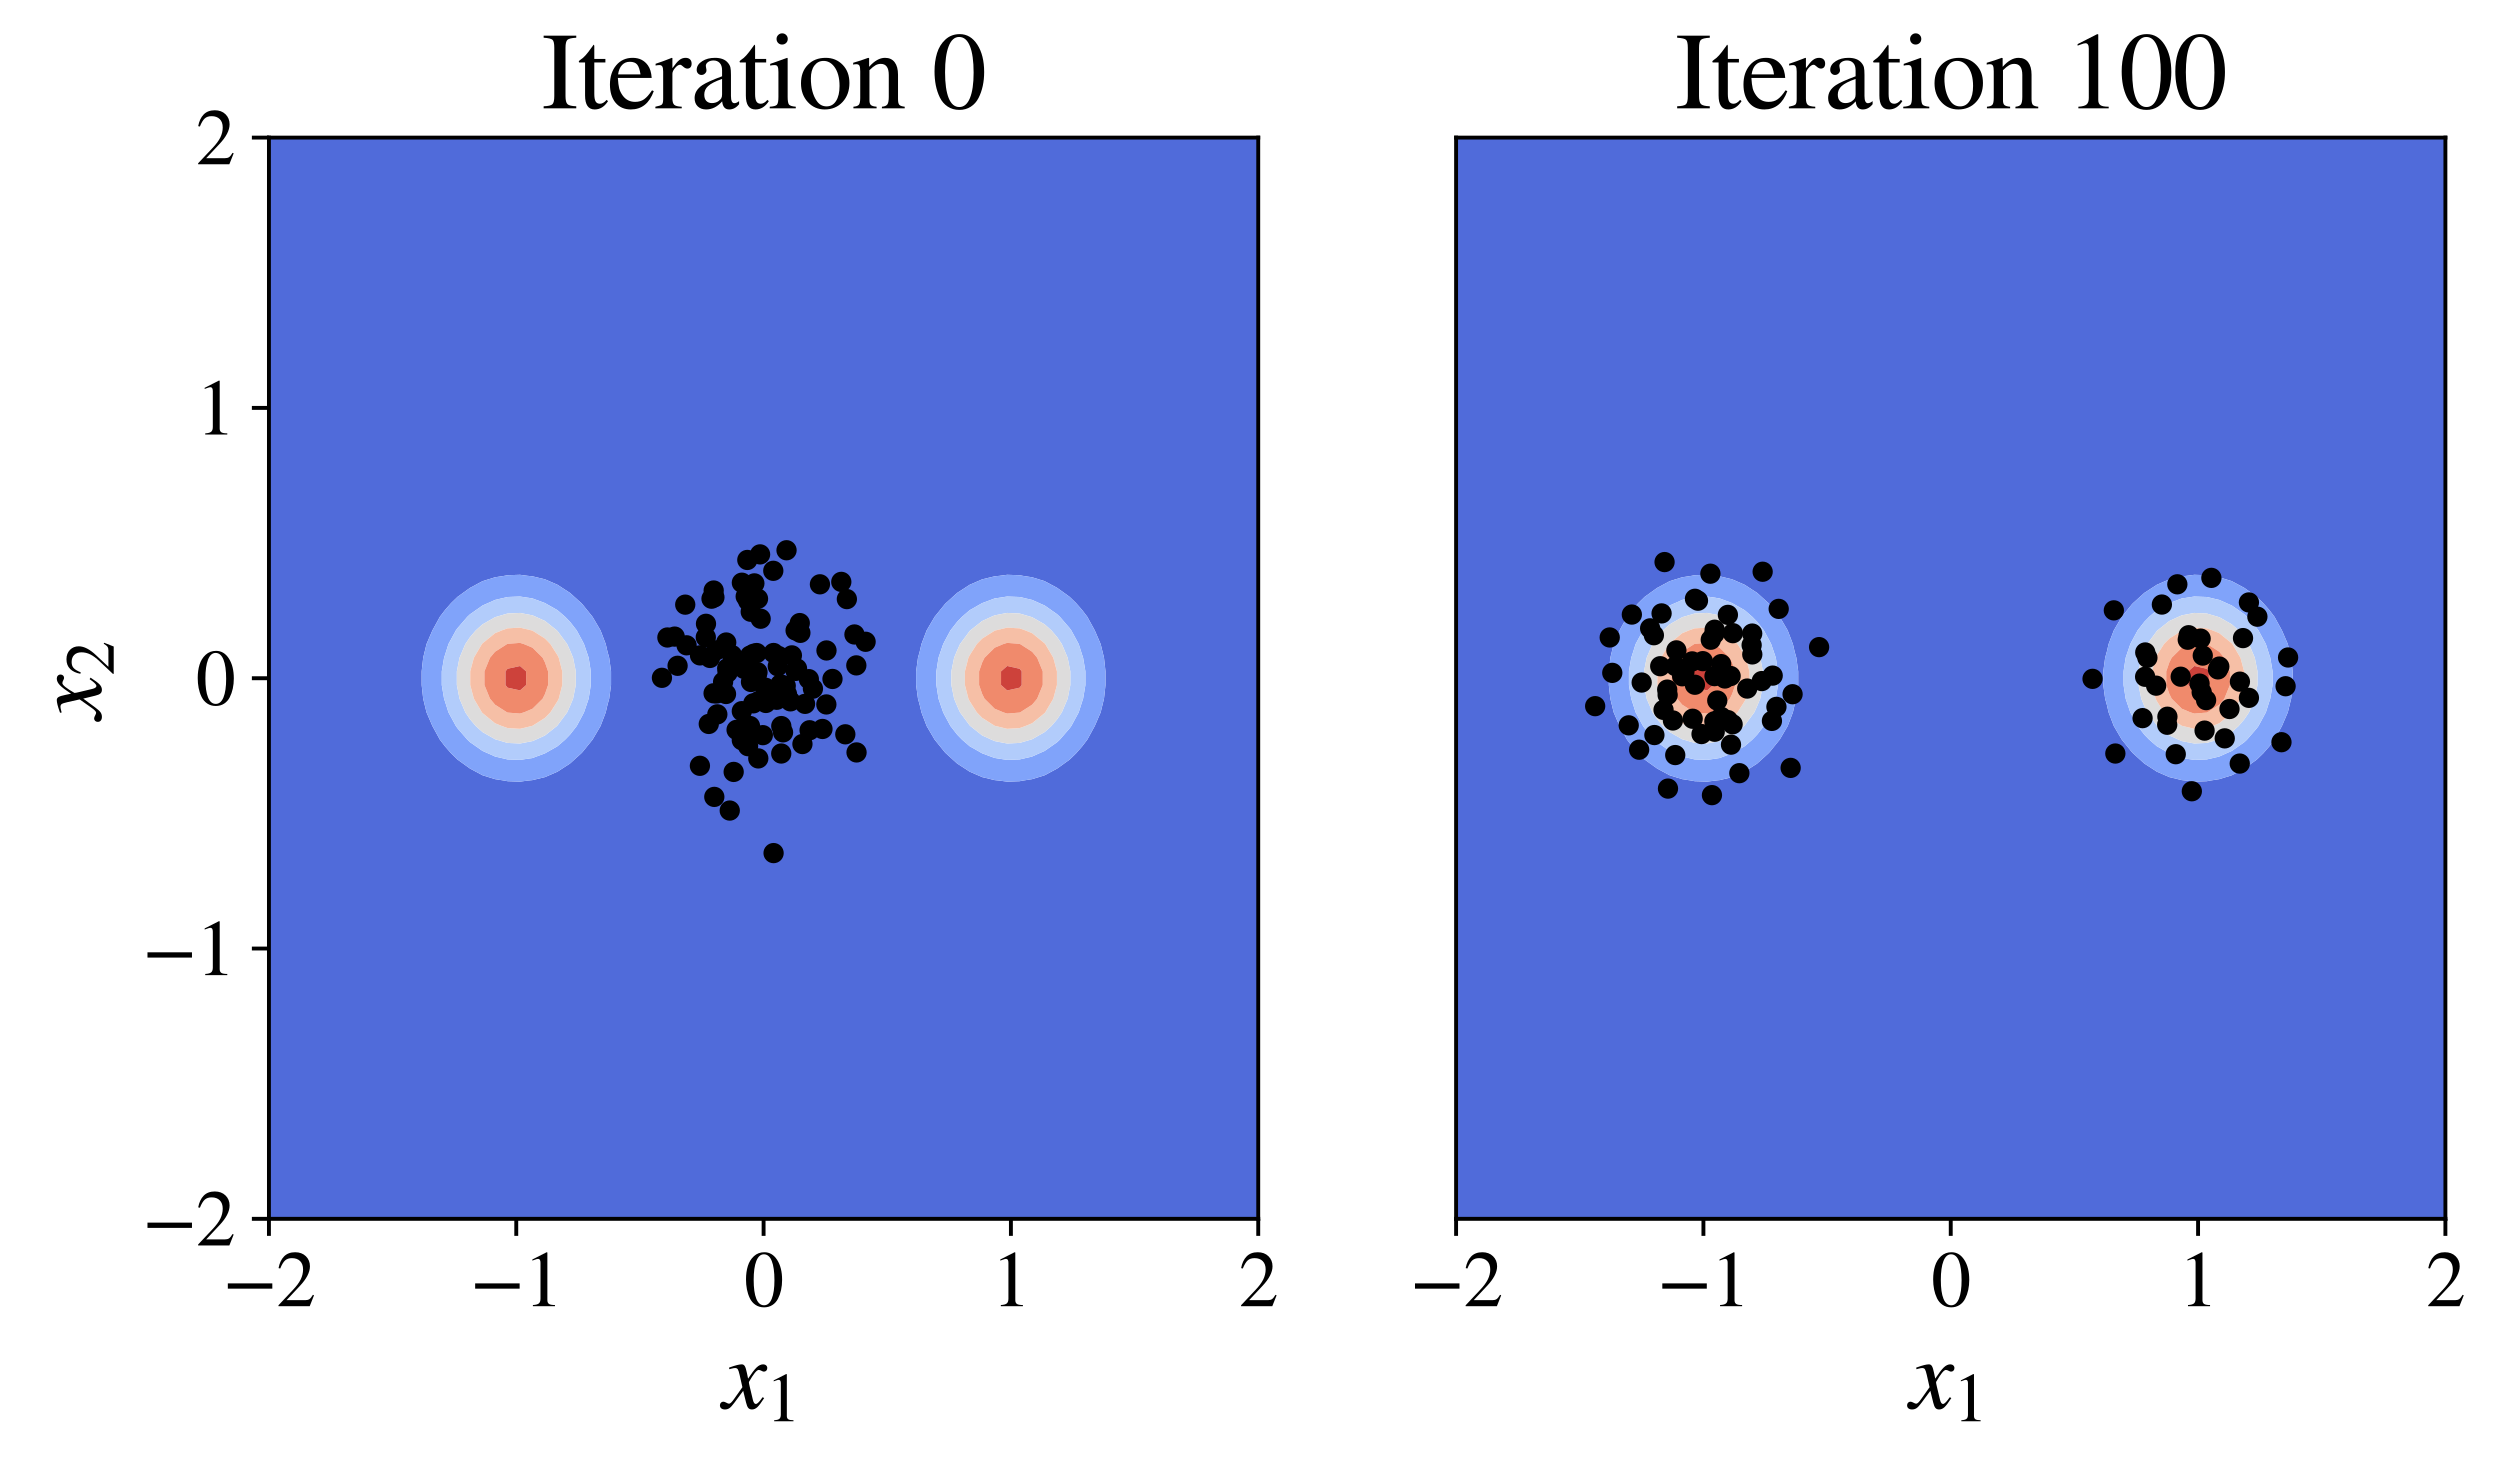 <?xml version="1.0" encoding="utf-8" standalone="no"?>
<!DOCTYPE svg PUBLIC "-//W3C//DTD SVG 1.1//EN"
  "http://www.w3.org/Graphics/SVG/1.1/DTD/svg11.dtd">
<svg xmlns:xlink="http://www.w3.org/1999/xlink" width="512.76pt" height="300.585pt" viewBox="0 0 512.76 300.585" xmlns="http://www.w3.org/2000/svg" version="1.1">
 <defs>
  <style type="text/css">*{stroke-linejoin: round; stroke-linecap: butt}</style>
 </defs>
 <g id="figure_1">
  <g id="patch_1">
   <path d="M 0 300.585 
L 512.76 300.585 
L 512.76 0 
L 0 0 
z
" style="fill: #ffffff"/>
  </g>
  <g id="axes_1">
   <g id="patch_2">
    <path d="M 55.16 249.985 
L 258.069 249.985 
L 258.069 28.225 
L 55.16 28.225 
z
" style="fill: #ffffff"/>
   </g>
   <g id="QuadContourSet_1">
    <path d="M 32.358 277.705 
L 34.92 277.705 
L 37.482 277.705 
L 40.044 277.705 
L 42.606 277.705 
L 45.168 277.705 
L 47.73 277.705 
L 50.292 277.705 
L 52.854 277.705 
L 55.416 277.705 
L 57.978 277.705 
L 60.54 277.705 
L 63.102 277.705 
L 65.664 277.705 
L 68.226 277.705 
L 70.788 277.705 
L 73.35 277.705 
L 75.912 277.705 
L 78.474 277.705 
L 81.036 277.705 
L 83.598 277.705 
L 86.16 277.705 
L 88.722 277.705 
L 91.284 277.705 
L 93.846 277.705 
L 96.408 277.705 
L 98.97 277.705 
L 101.532 277.705 
L 104.094 277.705 
L 106.656 277.705 
L 109.218 277.705 
L 111.78 277.705 
L 114.342 277.705 
L 116.904 277.705 
L 119.466 277.705 
L 122.028 277.705 
L 124.59 277.705 
L 127.152 277.705 
L 129.714 277.705 
L 132.276 277.705 
L 134.838 277.705 
L 137.4 277.705 
L 139.962 277.705 
L 142.524 277.705 
L 145.086 277.705 
L 147.648 277.705 
L 150.21 277.705 
L 152.772 277.705 
L 155.334 277.705 
L 157.896 277.705 
L 160.458 277.705 
L 163.02 277.705 
L 165.581 277.705 
L 168.143 277.705 
L 170.705 277.705 
L 173.267 277.705 
L 175.829 277.705 
L 178.391 277.705 
L 180.953 277.705 
L 183.515 277.705 
L 186.077 277.705 
L 188.639 277.705 
L 191.201 277.705 
L 193.763 277.705 
L 196.325 277.705 
L 198.887 277.705 
L 201.449 277.705 
L 204.011 277.705 
L 206.573 277.705 
L 209.135 277.705 
L 211.697 277.705 
L 214.259 277.705 
L 216.821 277.705 
L 219.383 277.705 
L 221.945 277.705 
L 224.507 277.705 
L 227.069 277.705 
L 229.631 277.705 
L 232.193 277.705 
L 234.755 277.705 
L 237.317 277.705 
L 239.879 277.705 
L 242.441 277.705 
L 245.003 277.705 
L 247.565 277.705 
L 250.127 277.705 
L 252.689 277.705 
L 255.251 277.705 
L 257.813 277.705 
L 260.375 277.705 
L 262.937 277.705 
L 265.499 277.705 
L 268.061 277.705 
L 270.623 277.705 
L 273.185 277.705 
L 275.747 277.705 
L 278.309 277.705 
L 280.871 277.705 
L 283.433 277.705 
L 283.433 274.905 
L 283.433 272.105 
L 283.433 269.305 
L 283.433 266.505 
L 283.433 263.705 
L 283.433 260.905 
L 283.433 258.105 
L 283.433 255.305 
L 283.433 252.505 
L 283.433 249.705 
L 283.433 246.905 
L 283.433 244.105 
L 283.433 241.305 
L 283.433 238.505 
L 283.433 235.705 
L 283.433 232.905 
L 283.433 230.105 
L 283.433 227.305 
L 283.433 224.505 
L 283.433 221.705 
L 283.433 218.905 
L 283.433 216.105 
L 283.433 213.305 
L 283.433 210.505 
L 283.433 207.705 
L 283.433 204.905 
L 283.433 202.105 
L 283.433 199.305 
L 283.433 196.505 
L 283.433 193.705 
L 283.433 190.905 
L 283.433 188.105 
L 283.433 185.305 
L 283.433 182.505 
L 283.433 179.705 
L 283.433 176.905 
L 283.433 174.105 
L 283.433 171.305 
L 283.433 168.505 
L 283.433 165.705 
L 283.433 162.905 
L 283.433 160.105 
L 283.433 157.305 
L 283.433 154.505 
L 283.433 151.705 
L 283.433 148.905 
L 283.433 146.105 
L 283.433 143.305 
L 283.433 140.505 
L 283.433 137.705 
L 283.433 134.905 
L 283.433 132.105 
L 283.433 129.305 
L 283.433 126.505 
L 283.433 123.705 
L 283.433 120.905 
L 283.433 118.105 
L 283.433 115.305 
L 283.433 112.505 
L 283.433 109.705 
L 283.433 106.905 
L 283.433 104.105 
L 283.433 101.305 
L 283.433 98.505 
L 283.433 95.705 
L 283.433 92.905 
L 283.433 90.105 
L 283.433 87.305 
L 283.433 84.505 
L 283.433 81.705 
L 283.433 78.905 
L 283.433 76.105 
L 283.433 73.305 
L 283.433 70.505 
L 283.433 67.705 
L 283.433 64.905 
L 283.433 62.105 
L 283.433 59.305 
L 283.433 56.505 
L 283.433 53.705 
L 283.433 50.905 
L 283.433 48.105 
L 283.433 45.305 
L 283.433 42.505 
L 283.433 39.705 
L 283.433 36.905 
L 283.433 34.105 
L 283.433 31.305 
L 283.433 28.505 
L 283.433 25.705 
L 283.433 22.905 
L 283.433 20.105 
L 283.433 17.305 
L 283.433 14.505 
L 283.433 11.705 
L 283.433 8.905 
L 283.433 6.105 
L 283.433 3.305 
L 283.433 0.505 
L 280.871 0.505 
L 278.309 0.505 
L 275.747 0.505 
L 273.185 0.505 
L 270.623 0.505 
L 268.061 0.505 
L 265.499 0.505 
L 262.937 0.505 
L 260.375 0.505 
L 257.813 0.505 
L 255.251 0.505 
L 252.689 0.505 
L 250.127 0.505 
L 247.565 0.505 
L 245.003 0.505 
L 242.441 0.505 
L 239.879 0.505 
L 237.317 0.505 
L 234.755 0.505 
L 232.193 0.505 
L 229.631 0.505 
L 227.069 0.505 
L 224.507 0.505 
L 221.945 0.505 
L 219.383 0.505 
L 216.821 0.505 
L 214.259 0.505 
L 211.697 0.505 
L 209.135 0.505 
L 206.573 0.505 
L 204.011 0.505 
L 201.449 0.505 
L 198.887 0.505 
L 196.325 0.505 
L 193.763 0.505 
L 191.201 0.505 
L 188.639 0.505 
L 186.077 0.505 
L 183.515 0.505 
L 180.953 0.505 
L 178.391 0.505 
L 175.829 0.505 
L 173.267 0.505 
L 170.705 0.505 
L 168.143 0.505 
L 165.581 0.505 
L 163.02 0.505 
L 160.458 0.505 
L 157.896 0.505 
L 155.334 0.505 
L 152.772 0.505 
L 150.21 0.505 
L 147.648 0.505 
L 145.086 0.505 
L 142.524 0.505 
L 139.962 0.505 
L 137.4 0.505 
L 134.838 0.505 
L 132.276 0.505 
L 129.714 0.505 
L 127.152 0.505 
L 124.59 0.505 
L 122.028 0.505 
L 119.466 0.505 
L 116.904 0.505 
L 114.342 0.505 
L 111.78 0.505 
L 109.218 0.505 
L 106.656 0.505 
L 104.094 0.505 
L 101.532 0.505 
L 98.97 0.505 
L 96.408 0.505 
L 93.846 0.505 
L 91.284 0.505 
L 88.722 0.505 
L 86.16 0.505 
L 83.598 0.505 
L 81.036 0.505 
L 78.474 0.505 
L 75.912 0.505 
L 73.35 0.505 
L 70.788 0.505 
L 68.226 0.505 
L 65.664 0.505 
L 63.102 0.505 
L 60.54 0.505 
L 57.978 0.505 
L 55.416 0.505 
L 52.854 0.505 
L 50.292 0.505 
L 47.73 0.505 
L 45.168 0.505 
L 42.606 0.505 
L 40.044 0.505 
L 37.482 0.505 
L 34.92 0.505 
L 32.358 0.505 
L 29.796 0.505 
L 29.796 3.305 
L 29.796 6.105 
L 29.796 8.905 
L 29.796 11.705 
L 29.796 14.505 
L 29.796 17.305 
L 29.796 20.105 
L 29.796 22.905 
L 29.796 25.705 
L 29.796 28.505 
L 29.796 31.305 
L 29.796 34.105 
L 29.796 36.905 
L 29.796 39.705 
L 29.796 42.505 
L 29.796 45.305 
L 29.796 48.105 
L 29.796 50.905 
L 29.796 53.705 
L 29.796 56.505 
L 29.796 59.305 
L 29.796 62.105 
L 29.796 64.905 
L 29.796 67.705 
L 29.796 70.505 
L 29.796 73.305 
L 29.796 76.105 
L 29.796 78.905 
L 29.796 81.705 
L 29.796 84.505 
L 29.796 87.305 
L 29.796 90.105 
L 29.796 92.905 
L 29.796 95.705 
L 29.796 98.505 
L 29.796 101.305 
L 29.796 104.105 
L 29.796 106.905 
L 29.796 109.705 
L 29.796 112.505 
L 29.796 115.305 
L 29.796 118.105 
L 29.796 120.905 
L 29.796 123.705 
L 29.796 126.505 
L 29.796 129.305 
L 29.796 132.105 
L 29.796 134.905 
L 29.796 137.705 
L 29.796 140.505 
L 29.796 143.305 
L 29.796 146.105 
L 29.796 148.905 
L 29.796 151.705 
L 29.796 154.505 
L 29.796 157.305 
L 29.796 160.105 
L 29.796 162.905 
L 29.796 165.705 
L 29.796 168.505 
L 29.796 171.305 
L 29.796 174.105 
L 29.796 176.905 
L 29.796 179.705 
L 29.796 182.505 
L 29.796 185.305 
L 29.796 188.105 
L 29.796 190.905 
L 29.796 193.705 
L 29.796 196.505 
L 29.796 199.305 
L 29.796 202.105 
L 29.796 204.905 
L 29.796 207.705 
L 29.796 210.505 
L 29.796 213.305 
L 29.796 216.105 
L 29.796 218.905 
L 29.796 221.705 
L 29.796 224.505 
L 29.796 227.305 
L 29.796 230.105 
L 29.796 232.905 
L 29.796 235.705 
L 29.796 238.505 
L 29.796 241.305 
L 29.796 244.105 
L 29.796 246.905 
L 29.796 249.705 
L 29.796 252.505 
L 29.796 255.305 
L 29.796 258.105 
L 29.796 260.905 
L 29.796 263.705 
L 29.796 266.505 
L 29.796 269.305 
L 29.796 272.105 
L 29.796 274.905 
L 29.796 277.705 
z
M 103.468 160.105 
L 101.532 159.806 
L 98.97 159.012 
L 96.408 157.638 
L 95.942 157.305 
L 93.846 155.796 
L 92.516 154.505 
L 91.284 153.096 
L 90.22 151.705 
L 88.722 148.972 
L 88.684 148.905 
L 87.479 146.105 
L 86.795 143.305 
L 86.484 140.505 
L 86.484 137.705 
L 86.795 134.905 
L 87.479 132.105 
L 88.684 129.305 
L 88.722 129.238 
L 90.22 126.505 
L 91.284 125.115 
L 92.516 123.705 
L 93.846 122.415 
L 95.942 120.905 
L 96.408 120.573 
L 98.97 119.199 
L 101.532 118.404 
L 103.468 118.105 
L 104.094 117.979 
L 106.656 117.892 
L 108.224 118.105 
L 109.218 118.206 
L 111.78 118.824 
L 114.342 119.937 
L 115.824 120.905 
L 116.904 121.6 
L 119.227 123.705 
L 119.466 123.954 
L 121.527 126.505 
L 122.028 127.348 
L 123.174 129.305 
L 124.242 132.105 
L 124.59 133.622 
L 124.948 134.905 
L 125.33 137.705 
L 125.33 140.505 
L 124.948 143.305 
L 124.59 144.588 
L 124.242 146.105 
L 123.174 148.905 
L 122.028 150.862 
L 121.527 151.705 
L 119.466 154.256 
L 119.227 154.505 
L 116.904 156.611 
L 115.824 157.305 
L 114.342 158.273 
L 111.78 159.387 
L 109.218 160.004 
L 108.224 160.105 
L 106.656 160.319 
L 104.094 160.231 
z
M 205.005 160.105 
L 204.011 160.004 
L 201.449 159.387 
L 198.887 158.273 
L 197.405 157.305 
L 196.325 156.611 
L 194.002 154.505 
L 193.763 154.256 
L 191.702 151.705 
L 191.201 150.862 
L 190.056 148.905 
L 188.987 146.105 
L 188.639 144.588 
L 188.281 143.305 
L 187.899 140.505 
L 187.899 137.705 
L 188.281 134.905 
L 188.639 133.622 
L 188.987 132.105 
L 190.056 129.305 
L 191.201 127.348 
L 191.702 126.505 
L 193.763 123.954 
L 194.002 123.705 
L 196.325 121.6 
L 197.405 120.905 
L 198.887 119.937 
L 201.449 118.824 
L 204.011 118.206 
L 205.005 118.105 
L 206.573 117.892 
L 209.135 117.979 
L 209.761 118.105 
L 211.697 118.404 
L 214.259 119.199 
L 216.821 120.573 
L 217.287 120.905 
L 219.383 122.415 
L 220.713 123.705 
L 221.945 125.115 
L 223.009 126.505 
L 224.507 129.238 
L 224.545 129.305 
L 225.75 132.105 
L 226.434 134.905 
L 226.745 137.705 
L 226.745 140.505 
L 226.434 143.305 
L 225.75 146.105 
L 224.545 148.905 
L 224.507 148.972 
L 223.009 151.705 
L 221.945 153.096 
L 220.713 154.505 
L 219.383 155.796 
L 217.287 157.305 
L 216.821 157.638 
L 214.259 159.012 
L 211.697 159.806 
L 209.761 160.105 
L 209.135 160.231 
L 206.573 160.319 
z
" clip-path="url(#p322dc23754)" style="fill: #506bda"/>
    <path d="M 104.094 160.231 
L 106.656 160.319 
L 108.224 160.105 
L 109.218 160.004 
L 111.78 159.387 
L 114.342 158.273 
L 115.824 157.305 
L 116.904 156.611 
L 119.227 154.505 
L 119.466 154.256 
L 121.527 151.705 
L 122.028 150.862 
L 123.174 148.905 
L 124.242 146.105 
L 124.59 144.588 
L 124.948 143.305 
L 125.33 140.505 
L 125.33 137.705 
L 124.948 134.905 
L 124.59 133.622 
L 124.242 132.105 
L 123.174 129.305 
L 122.028 127.348 
L 121.527 126.505 
L 119.466 123.954 
L 119.227 123.705 
L 116.904 121.6 
L 115.824 120.905 
L 114.342 119.937 
L 111.78 118.824 
L 109.218 118.206 
L 108.224 118.105 
L 106.656 117.892 
L 104.094 117.979 
L 103.468 118.105 
L 101.532 118.404 
L 98.97 119.199 
L 96.408 120.573 
L 95.942 120.905 
L 93.846 122.415 
L 92.516 123.705 
L 91.284 125.115 
L 90.22 126.505 
L 88.722 129.238 
L 88.684 129.305 
L 87.479 132.105 
L 86.795 134.905 
L 86.484 137.705 
L 86.484 140.505 
L 86.795 143.305 
L 87.479 146.105 
L 88.684 148.905 
L 88.722 148.972 
L 90.22 151.705 
L 91.284 153.096 
L 92.516 154.505 
L 93.846 155.796 
L 95.942 157.305 
L 96.408 157.638 
L 98.97 159.012 
L 101.532 159.806 
L 103.468 160.105 
z
M 100.073 154.505 
L 98.97 154.022 
L 96.408 152.225 
L 95.856 151.705 
L 93.846 149.384 
L 93.497 148.905 
L 91.977 146.105 
L 91.284 143.916 
L 91.079 143.305 
L 90.607 140.505 
L 90.607 137.705 
L 91.079 134.905 
L 91.284 134.294 
L 91.977 132.105 
L 93.497 129.305 
L 93.846 128.827 
L 95.856 126.505 
L 96.408 125.986 
L 98.97 124.189 
L 100.073 123.705 
L 101.532 123.049 
L 104.094 122.448 
L 106.656 122.353 
L 109.218 122.743 
L 111.78 123.697 
L 111.795 123.705 
L 114.342 125.154 
L 115.91 126.505 
L 116.904 127.53 
L 118.291 129.305 
L 119.466 131.487 
L 119.785 132.105 
L 120.739 134.905 
L 121.172 137.705 
L 121.172 140.505 
L 120.739 143.305 
L 119.785 146.105 
L 119.466 146.724 
L 118.291 148.905 
L 116.904 150.68 
L 115.91 151.705 
L 114.342 153.056 
L 111.795 154.505 
L 111.78 154.514 
L 109.218 155.468 
L 106.656 155.858 
L 104.094 155.762 
L 101.532 155.162 
z
M 206.573 160.319 
L 209.135 160.231 
L 209.761 160.105 
L 211.697 159.806 
L 214.259 159.012 
L 216.821 157.638 
L 217.287 157.305 
L 219.383 155.796 
L 220.713 154.505 
L 221.945 153.096 
L 223.009 151.705 
L 224.507 148.972 
L 224.545 148.905 
L 225.75 146.105 
L 226.434 143.305 
L 226.745 140.505 
L 226.745 137.705 
L 226.434 134.905 
L 225.75 132.105 
L 224.545 129.305 
L 224.507 129.238 
L 223.009 126.505 
L 221.945 125.115 
L 220.713 123.705 
L 219.383 122.415 
L 217.287 120.905 
L 216.821 120.573 
L 214.259 119.199 
L 211.697 118.404 
L 209.761 118.105 
L 209.135 117.979 
L 206.573 117.892 
L 205.005 118.105 
L 204.011 118.206 
L 201.449 118.824 
L 198.887 119.937 
L 197.405 120.905 
L 196.325 121.6 
L 194.002 123.705 
L 193.763 123.954 
L 191.702 126.505 
L 191.201 127.348 
L 190.056 129.305 
L 188.987 132.105 
L 188.639 133.622 
L 188.281 134.905 
L 187.899 137.705 
L 187.899 140.505 
L 188.281 143.305 
L 188.639 144.588 
L 188.987 146.105 
L 190.056 148.905 
L 191.201 150.862 
L 191.702 151.705 
L 193.763 154.256 
L 194.002 154.505 
L 196.325 156.611 
L 197.405 157.305 
L 198.887 158.273 
L 201.449 159.387 
L 204.011 160.004 
L 205.005 160.105 
z
M 201.434 154.505 
L 198.887 153.056 
L 197.319 151.705 
L 196.325 150.68 
L 194.938 148.905 
L 193.763 146.724 
L 193.445 146.105 
L 192.49 143.305 
L 192.057 140.505 
L 192.057 137.705 
L 192.49 134.905 
L 193.445 132.105 
L 193.763 131.487 
L 194.938 129.305 
L 196.325 127.53 
L 197.319 126.505 
L 198.887 125.154 
L 201.434 123.705 
L 201.449 123.697 
L 204.011 122.743 
L 206.573 122.353 
L 209.135 122.448 
L 211.697 123.049 
L 213.157 123.705 
L 214.259 124.189 
L 216.821 125.986 
L 217.373 126.505 
L 219.383 128.827 
L 219.732 129.305 
L 221.252 132.105 
L 221.945 134.294 
L 222.15 134.905 
L 222.622 137.705 
L 222.622 140.505 
L 222.15 143.305 
L 221.945 143.916 
L 221.252 146.105 
L 219.732 148.905 
L 219.383 149.384 
L 217.373 151.705 
L 216.821 152.225 
L 214.259 154.022 
L 213.157 154.505 
L 211.697 155.162 
L 209.135 155.762 
L 206.573 155.858 
L 204.011 155.468 
L 201.449 154.514 
z
" clip-path="url(#p322dc23754)" style="fill: #80a3fa"/>
    <path d="M 101.532 155.162 
L 104.094 155.762 
L 106.656 155.858 
L 109.218 155.468 
L 111.78 154.514 
L 111.795 154.505 
L 114.342 153.056 
L 115.91 151.705 
L 116.904 150.68 
L 118.291 148.905 
L 119.466 146.724 
L 119.785 146.105 
L 120.739 143.305 
L 121.172 140.505 
L 121.172 137.705 
L 120.739 134.905 
L 119.785 132.105 
L 119.466 131.487 
L 118.291 129.305 
L 116.904 127.53 
L 115.91 126.505 
L 114.342 125.154 
L 111.795 123.705 
L 111.78 123.697 
L 109.218 122.743 
L 106.656 122.353 
L 104.094 122.448 
L 101.532 123.049 
L 100.073 123.705 
L 98.97 124.189 
L 96.408 125.986 
L 95.856 126.505 
L 93.846 128.827 
L 93.497 129.305 
L 91.977 132.105 
L 91.284 134.294 
L 91.079 134.905 
L 90.607 137.705 
L 90.607 140.505 
L 91.079 143.305 
L 91.284 143.916 
L 91.977 146.105 
L 93.497 148.905 
L 93.846 149.384 
L 95.856 151.705 
L 96.408 152.225 
L 98.97 154.022 
L 100.073 154.505 
z
M 101.827 151.705 
L 101.532 151.617 
L 98.97 150.152 
L 97.578 148.905 
L 96.408 147.532 
L 95.441 146.105 
L 94.251 143.305 
L 93.846 141.241 
L 93.699 140.505 
L 93.699 137.705 
L 93.846 136.969 
L 94.251 134.905 
L 95.441 132.105 
L 96.408 130.679 
L 97.578 129.305 
L 98.97 128.058 
L 101.532 126.594 
L 101.827 126.505 
L 104.094 125.837 
L 106.656 125.715 
L 109.218 126.211 
L 109.896 126.505 
L 111.78 127.367 
L 114.222 129.305 
L 114.342 129.427 
L 116.325 132.105 
L 116.904 133.381 
L 117.537 134.905 
L 118.098 137.705 
L 118.098 140.505 
L 117.537 143.305 
L 116.904 144.829 
L 116.325 146.105 
L 114.342 148.783 
L 114.222 148.905 
L 111.78 150.843 
L 109.896 151.705 
L 109.218 152 
L 106.656 152.495 
L 104.094 152.374 
z
M 201.449 154.514 
L 204.011 155.468 
L 206.573 155.858 
L 209.135 155.762 
L 211.697 155.162 
L 213.157 154.505 
L 214.259 154.022 
L 216.821 152.225 
L 217.373 151.705 
L 219.383 149.384 
L 219.732 148.905 
L 221.252 146.105 
L 221.945 143.916 
L 222.15 143.305 
L 222.622 140.505 
L 222.622 137.705 
L 222.15 134.905 
L 221.945 134.294 
L 221.252 132.105 
L 219.732 129.305 
L 219.383 128.827 
L 217.373 126.505 
L 216.821 125.986 
L 214.259 124.189 
L 213.157 123.705 
L 211.697 123.049 
L 209.135 122.448 
L 206.573 122.353 
L 204.011 122.743 
L 201.449 123.697 
L 201.434 123.705 
L 198.887 125.154 
L 197.319 126.505 
L 196.325 127.53 
L 194.938 129.305 
L 193.763 131.487 
L 193.445 132.105 
L 192.49 134.905 
L 192.057 137.705 
L 192.057 140.505 
L 192.49 143.305 
L 193.445 146.105 
L 193.763 146.724 
L 194.938 148.905 
L 196.325 150.68 
L 197.319 151.705 
L 198.887 153.056 
L 201.434 154.505 
z
M 203.333 151.705 
L 201.449 150.843 
L 199.008 148.905 
L 198.887 148.783 
L 196.905 146.105 
L 196.325 144.829 
L 195.692 143.305 
L 195.131 140.505 
L 195.131 137.705 
L 195.692 134.905 
L 196.325 133.381 
L 196.905 132.105 
L 198.887 129.427 
L 199.008 129.305 
L 201.449 127.367 
L 203.333 126.505 
L 204.011 126.211 
L 206.573 125.715 
L 209.135 125.837 
L 211.402 126.505 
L 211.697 126.594 
L 214.259 128.058 
L 215.651 129.305 
L 216.821 130.679 
L 217.788 132.105 
L 218.978 134.905 
L 219.383 136.969 
L 219.531 137.705 
L 219.531 140.505 
L 219.383 141.241 
L 218.978 143.305 
L 217.788 146.105 
L 216.821 147.532 
L 215.651 148.905 
L 214.259 150.152 
L 211.697 151.617 
L 211.402 151.705 
L 209.135 152.374 
L 206.573 152.495 
L 204.011 152 
z
" clip-path="url(#p322dc23754)" style="fill: #b2ccfb"/>
    <path d="M 104.094 152.374 
L 106.656 152.495 
L 109.218 152 
L 109.896 151.705 
L 111.78 150.843 
L 114.222 148.905 
L 114.342 148.783 
L 116.325 146.105 
L 116.904 144.829 
L 117.537 143.305 
L 118.098 140.505 
L 118.098 137.705 
L 117.537 134.905 
L 116.904 133.381 
L 116.325 132.105 
L 114.342 129.427 
L 114.222 129.305 
L 111.78 127.367 
L 109.896 126.505 
L 109.218 126.211 
L 106.656 125.715 
L 104.094 125.837 
L 101.827 126.505 
L 101.532 126.594 
L 98.97 128.058 
L 97.578 129.305 
L 96.408 130.679 
L 95.441 132.105 
L 94.251 134.905 
L 93.846 136.969 
L 93.699 137.705 
L 93.699 140.505 
L 93.846 141.241 
L 94.251 143.305 
L 95.441 146.105 
L 96.408 147.532 
L 97.578 148.905 
L 98.97 150.152 
L 101.532 151.617 
L 101.827 151.705 
z
M 102.905 148.905 
L 101.532 148.339 
L 98.97 146.254 
L 98.842 146.105 
L 97.195 143.305 
L 96.447 140.505 
L 96.447 137.705 
L 97.195 134.905 
L 98.842 132.105 
L 98.97 131.957 
L 101.532 129.871 
L 102.905 129.305 
L 104.094 128.88 
L 106.656 128.728 
L 109.047 129.305 
L 109.218 129.352 
L 111.78 130.973 
L 112.883 132.105 
L 114.342 134.396 
L 114.601 134.905 
L 115.321 137.705 
L 115.321 140.505 
L 114.601 143.305 
L 114.342 143.815 
L 112.883 146.105 
L 111.78 147.238 
L 109.218 148.859 
L 109.047 148.905 
L 106.656 149.483 
L 104.094 149.33 
z
M 204.011 152 
L 206.573 152.495 
L 209.135 152.374 
L 211.402 151.705 
L 211.697 151.617 
L 214.259 150.152 
L 215.651 148.905 
L 216.821 147.532 
L 217.788 146.105 
L 218.978 143.305 
L 219.383 141.241 
L 219.531 140.505 
L 219.531 137.705 
L 219.383 136.969 
L 218.978 134.905 
L 217.788 132.105 
L 216.821 130.679 
L 215.651 129.305 
L 214.259 128.058 
L 211.697 126.594 
L 211.402 126.505 
L 209.135 125.837 
L 206.573 125.715 
L 204.011 126.211 
L 203.333 126.505 
L 201.449 127.367 
L 199.008 129.305 
L 198.887 129.427 
L 196.905 132.105 
L 196.325 133.381 
L 195.692 134.905 
L 195.131 137.705 
L 195.131 140.505 
L 195.692 143.305 
L 196.325 144.829 
L 196.905 146.105 
L 198.887 148.783 
L 199.008 148.905 
L 201.449 150.843 
L 203.333 151.705 
z
M 204.182 148.905 
L 204.011 148.859 
L 201.449 147.238 
L 200.346 146.105 
L 198.887 143.815 
L 198.628 143.305 
L 197.908 140.505 
L 197.908 137.705 
L 198.628 134.905 
L 198.887 134.396 
L 200.346 132.105 
L 201.449 130.973 
L 204.011 129.352 
L 204.182 129.305 
L 206.573 128.728 
L 209.135 128.88 
L 210.324 129.305 
L 211.697 129.871 
L 214.259 131.957 
L 214.387 132.105 
L 216.034 134.905 
L 216.782 137.705 
L 216.782 140.505 
L 216.034 143.305 
L 214.387 146.105 
L 214.259 146.254 
L 211.697 148.339 
L 210.324 148.905 
L 209.135 149.33 
L 206.573 149.483 
z
" clip-path="url(#p322dc23754)" style="fill: #dddcdc"/>
    <path d="M 104.094 149.33 
L 106.656 149.483 
L 109.047 148.905 
L 109.218 148.859 
L 111.78 147.238 
L 112.883 146.105 
L 114.342 143.815 
L 114.601 143.305 
L 115.321 140.505 
L 115.321 137.705 
L 114.601 134.905 
L 114.342 134.396 
L 112.883 132.105 
L 111.78 130.973 
L 109.218 129.352 
L 109.047 129.305 
L 106.656 128.728 
L 104.094 128.88 
L 102.905 129.305 
L 101.532 129.871 
L 98.97 131.957 
L 98.842 132.105 
L 97.195 134.905 
L 96.447 137.705 
L 96.447 140.505 
L 97.195 143.305 
L 98.842 146.105 
L 98.97 146.254 
L 101.532 148.339 
L 102.905 148.905 
z
M 103.992 146.105 
L 101.532 144.534 
L 100.504 143.305 
L 99.358 140.505 
L 99.358 137.705 
L 100.504 134.905 
L 101.532 133.677 
L 103.992 132.105 
L 104.094 132.058 
L 106.656 131.855 
L 107.458 132.105 
L 109.218 132.845 
L 111.299 134.905 
L 111.78 135.876 
L 112.412 137.705 
L 112.412 140.505 
L 111.78 142.335 
L 111.299 143.305 
L 109.218 145.365 
L 107.458 146.105 
L 106.656 146.356 
L 104.094 146.153 
z
M 206.573 149.483 
L 209.135 149.33 
L 210.324 148.905 
L 211.697 148.339 
L 214.259 146.254 
L 214.387 146.105 
L 216.034 143.305 
L 216.782 140.505 
L 216.782 137.705 
L 216.034 134.905 
L 214.387 132.105 
L 214.259 131.957 
L 211.697 129.871 
L 210.324 129.305 
L 209.135 128.88 
L 206.573 128.728 
L 204.182 129.305 
L 204.011 129.352 
L 201.449 130.973 
L 200.346 132.105 
L 198.887 134.396 
L 198.628 134.905 
L 197.908 137.705 
L 197.908 140.505 
L 198.628 143.305 
L 198.887 143.815 
L 200.346 146.105 
L 201.449 147.238 
L 204.011 148.859 
L 204.182 148.905 
z
M 205.771 146.105 
L 204.011 145.365 
L 201.93 143.305 
L 201.449 142.335 
L 200.817 140.505 
L 200.817 137.705 
L 201.449 135.876 
L 201.93 134.905 
L 204.011 132.845 
L 205.771 132.105 
L 206.573 131.855 
L 209.135 132.058 
L 209.238 132.105 
L 211.697 133.677 
L 212.725 134.905 
L 213.871 137.705 
L 213.871 140.505 
L 212.725 143.305 
L 211.697 144.534 
L 209.238 146.105 
L 209.135 146.153 
L 206.573 146.356 
z
" clip-path="url(#p322dc23754)" style="fill: #f6bfa6"/>
    <path d="M 104.094 146.153 
L 106.656 146.356 
L 107.458 146.105 
L 109.218 145.365 
L 111.299 143.305 
L 111.78 142.335 
L 112.412 140.505 
L 112.412 137.705 
L 111.78 135.876 
L 111.299 134.905 
L 109.218 132.845 
L 107.458 132.105 
L 106.656 131.855 
L 104.094 132.058 
L 103.992 132.105 
L 101.532 133.677 
L 100.504 134.905 
L 99.358 137.705 
L 99.358 140.505 
L 100.504 143.305 
L 101.532 144.534 
L 103.992 146.105 
z
M 103.681 140.505 
L 103.681 137.705 
L 104.094 137.168 
L 106.656 136.6 
L 107.912 137.705 
L 107.912 140.505 
L 106.656 141.61 
L 104.094 141.043 
z
M 206.573 146.356 
L 209.135 146.153 
L 209.238 146.105 
L 211.697 144.534 
L 212.725 143.305 
L 213.871 140.505 
L 213.871 137.705 
L 212.725 134.905 
L 211.697 133.677 
L 209.238 132.105 
L 209.135 132.058 
L 206.573 131.855 
L 205.771 132.105 
L 204.011 132.845 
L 201.93 134.905 
L 201.449 135.876 
L 200.817 137.705 
L 200.817 140.505 
L 201.449 142.335 
L 201.93 143.305 
L 204.011 145.365 
L 205.771 146.105 
z
M 205.317 140.505 
L 205.317 137.705 
L 206.573 136.6 
L 209.135 137.168 
L 209.548 137.705 
L 209.548 140.505 
L 209.135 141.043 
L 206.573 141.61 
z
" clip-path="url(#p322dc23754)" style="fill: #f08a6c"/>
    <path d="M 104.094 141.043 
L 106.656 141.61 
L 107.912 140.505 
L 107.912 137.705 
L 106.656 136.6 
L 104.094 137.168 
L 103.681 137.705 
L 103.681 140.505 
z
M 206.573 141.61 
L 209.135 141.043 
L 209.548 140.505 
L 209.548 137.705 
L 209.135 137.168 
L 206.573 136.6 
L 205.317 137.705 
L 205.317 140.505 
z
" clip-path="url(#p322dc23754)" style="fill: #cd423b"/>
   </g>
   <g id="matplotlib.axis_1">
    <g id="xtick_1">
     <g id="line2d_1">
      <defs>
       <path id="mda7d1bc93d" d="M 0 0 
L 0 3.5 
" style="stroke: #000000; stroke-width: 0.8"/>
      </defs>
      <g>
       <use xlink:href="#mda7d1bc93d" x="55.16" y="249.985" style="stroke: #000000; stroke-width: 0.8"/>
      </g>
     </g>
     <g id="text_1">
      <!-- −2 -->
      <g transform="translate(45.68 267.913) scale(0.16 -0.16)">
       <defs>
        <path id="STIXGeneral-Regular-2212" d="M 3974 1408 
L 410 1408 
L 410 1830 
L 3974 1830 
L 3974 1408 
z
" transform="scale(0.016)"/>
        <path id="STIXGeneral-Regular-32" d="M 3034 877 
L 2688 0 
L 186 0 
L 186 77 
L 1325 1286 
Q 1773 1754 1965 2144 
Q 2157 2534 2157 2950 
Q 2157 3379 1920 3616 
Q 1683 3853 1267 3853 
Q 922 3853 720 3673 
Q 518 3494 326 3021 
L 192 3053 
Q 301 3648 630 3987 
Q 960 4326 1523 4326 
Q 2054 4326 2380 4006 
Q 2707 3686 2707 3200 
Q 2707 2477 1888 1613 
L 832 486 
L 2330 486 
Q 2541 486 2665 569 
Q 2790 653 2944 915 
L 3034 877 
z
" transform="scale(0.016)"/>
       </defs>
       <use xlink:href="#STIXGeneral-Regular-2212"/>
       <use xlink:href="#STIXGeneral-Regular-32" x="68.5"/>
      </g>
     </g>
    </g>
    <g id="xtick_2">
     <g id="line2d_2">
      <g>
       <use xlink:href="#mda7d1bc93d" x="105.887" y="249.985" style="stroke: #000000; stroke-width: 0.8"/>
      </g>
     </g>
     <g id="text_2">
      <!-- −1 -->
      <g transform="translate(96.407 267.913) scale(0.16 -0.16)">
       <defs>
        <path id="STIXGeneral-Regular-31" d="M 2522 0 
L 755 0 
L 755 96 
Q 1107 115 1235 227 
Q 1363 339 1363 608 
L 1363 3482 
Q 1363 3795 1171 3795 
Q 1082 3795 883 3718 
L 710 3654 
L 710 3744 
L 1856 4326 
L 1914 4307 
L 1914 486 
Q 1914 275 2042 185 
Q 2170 96 2522 96 
L 2522 0 
z
" transform="scale(0.016)"/>
       </defs>
       <use xlink:href="#STIXGeneral-Regular-2212"/>
       <use xlink:href="#STIXGeneral-Regular-31" x="68.5"/>
      </g>
     </g>
    </g>
    <g id="xtick_3">
     <g id="line2d_3">
      <g>
       <use xlink:href="#mda7d1bc93d" x="156.615" y="249.985" style="stroke: #000000; stroke-width: 0.8"/>
      </g>
     </g>
     <g id="text_3">
      <!-- 0 -->
      <g transform="translate(152.615 267.913) scale(0.16 -0.16)">
       <defs>
        <path id="STIXGeneral-Regular-30" d="M 3046 2112 
Q 3046 1683 2963 1302 
Q 2880 922 2717 602 
Q 2554 282 2266 96 
Q 1978 -90 1600 -90 
Q 1210 -90 915 108 
Q 621 307 461 640 
Q 301 973 227 1350 
Q 154 1728 154 2150 
Q 154 2746 301 3222 
Q 448 3699 790 4012 
Q 1133 4326 1626 4326 
Q 2253 4326 2649 3712 
Q 3046 3098 3046 2112 
z
M 2432 2080 
Q 2432 3091 2217 3625 
Q 2003 4160 1587 4160 
Q 1190 4160 979 3622 
Q 768 3085 768 2106 
Q 768 1120 979 598 
Q 1190 77 1600 77 
Q 2003 77 2217 598 
Q 2432 1120 2432 2080 
z
" transform="scale(0.016)"/>
       </defs>
       <use xlink:href="#STIXGeneral-Regular-30"/>
      </g>
     </g>
    </g>
    <g id="xtick_4">
     <g id="line2d_4">
      <g>
       <use xlink:href="#mda7d1bc93d" x="207.342" y="249.985" style="stroke: #000000; stroke-width: 0.8"/>
      </g>
     </g>
     <g id="text_4">
      <!-- 1 -->
      <g transform="translate(203.342 267.913) scale(0.16 -0.16)">
       <use xlink:href="#STIXGeneral-Regular-31"/>
      </g>
     </g>
    </g>
    <g id="xtick_5">
     <g id="line2d_5">
      <g>
       <use xlink:href="#mda7d1bc93d" x="258.069" y="249.985" style="stroke: #000000; stroke-width: 0.8"/>
      </g>
     </g>
     <g id="text_5">
      <!-- 2 -->
      <g transform="translate(254.069 267.913) scale(0.16 -0.16)">
       <use xlink:href="#STIXGeneral-Regular-32"/>
      </g>
     </g>
    </g>
    <g id="text_6">
     <!-- $x_1$ -->
     <g transform="translate(148.215 289.045) scale(0.2 -0.2)">
      <defs>
       <path id="STIXGeneral-Italic-78" d="M 1555 2272 
L 1632 1907 
Q 1971 2426 2179 2624 
Q 2387 2822 2598 2822 
Q 2714 2822 2787 2755 
Q 2861 2688 2861 2585 
Q 2861 2483 2800 2419 
Q 2739 2355 2643 2355 
Q 2586 2355 2490 2409 
Q 2394 2464 2310 2464 
Q 2125 2464 1683 1690 
Q 1683 1606 1734 1402 
L 1939 544 
Q 2003 282 2131 282 
Q 2234 282 2432 538 
Q 2451 563 2476 598 
Q 2502 634 2521 662 
Q 2541 691 2566 717 
L 2662 659 
Q 2387 230 2227 80 
Q 2067 -70 1882 -70 
Q 1728 -70 1645 26 
Q 1562 122 1504 365 
L 1318 1126 
L 755 365 
Q 557 96 432 13 
Q 307 -70 147 -70 
Q 0 -70 -86 0 
Q -173 70 -173 198 
Q -173 294 -112 361 
Q -51 429 45 429 
Q 122 429 250 358 
Q 346 301 416 301 
Q 525 301 742 614 
L 1267 1357 
L 1088 2150 
Q 1024 2432 969 2509 
Q 915 2586 794 2586 
Q 717 2586 544 2541 
L 429 2509 
L 410 2611 
L 480 2637 
Q 992 2822 1229 2822 
Q 1350 2822 1420 2707 
Q 1491 2592 1555 2272 
z
" transform="scale(0.016)"/>
      </defs>
      <use xlink:href="#STIXGeneral-Italic-78" transform="translate(0 0.906)"/>
      <use xlink:href="#STIXGeneral-Regular-31" transform="translate(44.4 -12.322) scale(0.7)"/>
     </g>
    </g>
   </g>
   <g id="matplotlib.axis_2">
    <g id="ytick_1">
     <g id="line2d_6">
      <defs>
       <path id="mab0179d057" d="M 0 0 
L -3.5 0 
" style="stroke: #000000; stroke-width: 0.8"/>
      </defs>
      <g>
       <use xlink:href="#mab0179d057" x="55.16" y="249.985" style="stroke: #000000; stroke-width: 0.8"/>
      </g>
     </g>
     <g id="text_7">
      <!-- −2 -->
      <g transform="translate(29.2 255.449) scale(0.16 -0.16)">
       <use xlink:href="#STIXGeneral-Regular-2212"/>
       <use xlink:href="#STIXGeneral-Regular-32" x="68.5"/>
      </g>
     </g>
    </g>
    <g id="ytick_2">
     <g id="line2d_7">
      <g>
       <use xlink:href="#mab0179d057" x="55.16" y="194.545" style="stroke: #000000; stroke-width: 0.8"/>
      </g>
     </g>
     <g id="text_8">
      <!-- −1 -->
      <g transform="translate(29.2 200.009) scale(0.16 -0.16)">
       <use xlink:href="#STIXGeneral-Regular-2212"/>
       <use xlink:href="#STIXGeneral-Regular-31" x="68.5"/>
      </g>
     </g>
    </g>
    <g id="ytick_3">
     <g id="line2d_8">
      <g>
       <use xlink:href="#mab0179d057" x="55.16" y="139.105" style="stroke: #000000; stroke-width: 0.8"/>
      </g>
     </g>
     <g id="text_9">
      <!-- 0 -->
      <g transform="translate(40.16 144.569) scale(0.16 -0.16)">
       <use xlink:href="#STIXGeneral-Regular-30"/>
      </g>
     </g>
    </g>
    <g id="ytick_4">
     <g id="line2d_9">
      <g>
       <use xlink:href="#mab0179d057" x="55.16" y="83.665" style="stroke: #000000; stroke-width: 0.8"/>
      </g>
     </g>
     <g id="text_10">
      <!-- 1 -->
      <g transform="translate(40.16 89.129) scale(0.16 -0.16)">
       <use xlink:href="#STIXGeneral-Regular-31"/>
      </g>
     </g>
    </g>
    <g id="ytick_5">
     <g id="line2d_10">
      <g>
       <use xlink:href="#mab0179d057" x="55.16" y="28.225" style="stroke: #000000; stroke-width: 0.8"/>
      </g>
     </g>
     <g id="text_11">
      <!-- 2 -->
      <g transform="translate(40.16 33.689) scale(0.16 -0.16)">
       <use xlink:href="#STIXGeneral-Regular-32"/>
      </g>
     </g>
    </g>
    <g id="text_12">
     <!-- $x_2$ -->
     <g transform="translate(20.859 147.505) rotate(-90) scale(0.2 -0.2)">
      <use xlink:href="#STIXGeneral-Italic-78" transform="translate(0 0.906)"/>
      <use xlink:href="#STIXGeneral-Regular-32" transform="translate(44.4 -12.322) scale(0.7)"/>
     </g>
    </g>
   </g>
   <g id="PathCollection_1">
    <defs>
     <path id="ma5f72f71ac" d="M 0 1.581 
C 0.419 1.581 0.822 1.415 1.118 1.118 
C 1.415 0.822 1.581 0.419 1.581 0 
C 1.581 -0.419 1.415 -0.822 1.118 -1.118 
C 0.822 -1.415 0.419 -1.581 0 -1.581 
C -0.419 -1.581 -0.822 -1.415 -1.118 -1.118 
C -1.415 -0.822 -1.581 -0.419 -1.581 0 
C -1.581 0.419 -1.415 0.822 -1.118 1.118 
C -0.822 1.415 -0.419 1.581 0 1.581 
z
" style="stroke: #000000"/>
    </defs>
    <g clip-path="url(#p322dc23754)">
     <use xlink:href="#ma5f72f71ac" x="145.373" y="148.484" style="stroke: #000000"/>
     <use xlink:href="#ma5f72f71ac" x="155.895" y="113.706" style="stroke: #000000"/>
     <use xlink:href="#ma5f72f71ac" x="169.488" y="144.484" style="stroke: #000000"/>
     <use xlink:href="#ma5f72f71ac" x="153.458" y="123.283" style="stroke: #000000"/>
     <use xlink:href="#ma5f72f71ac" x="154.928" y="138.092" style="stroke: #000000"/>
     <use xlink:href="#ma5f72f71ac" x="140.545" y="124.015" style="stroke: #000000"/>
     <use xlink:href="#ma5f72f71ac" x="155.471" y="122.81" style="stroke: #000000"/>
     <use xlink:href="#ma5f72f71ac" x="152.16" y="119.516" style="stroke: #000000"/>
     <use xlink:href="#ma5f72f71ac" x="157.005" y="141.062" style="stroke: #000000"/>
     <use xlink:href="#ma5f72f71ac" x="154.029" y="139.873" style="stroke: #000000"/>
     <use xlink:href="#ma5f72f71ac" x="169.516" y="133.412" style="stroke: #000000"/>
     <use xlink:href="#ma5f72f71ac" x="156.012" y="126.905" style="stroke: #000000"/>
     <use xlink:href="#ma5f72f71ac" x="160.605" y="150.209" style="stroke: #000000"/>
     <use xlink:href="#ma5f72f71ac" x="152.995" y="136.567" style="stroke: #000000"/>
     <use xlink:href="#ma5f72f71ac" x="162.125" y="143.849" style="stroke: #000000"/>
     <use xlink:href="#ma5f72f71ac" x="165.898" y="139.296" style="stroke: #000000"/>
     <use xlink:href="#ma5f72f71ac" x="135.765" y="139.025" style="stroke: #000000"/>
     <use xlink:href="#ma5f72f71ac" x="152.946" y="122.334" style="stroke: #000000"/>
     <use xlink:href="#ma5f72f71ac" x="172.552" y="119.347" style="stroke: #000000"/>
     <use xlink:href="#ma5f72f71ac" x="160.245" y="148.922" style="stroke: #000000"/>
     <use xlink:href="#ma5f72f71ac" x="159.732" y="134.575" style="stroke: #000000"/>
     <use xlink:href="#ma5f72f71ac" x="163.473" y="137.12" style="stroke: #000000"/>
     <use xlink:href="#ma5f72f71ac" x="166.051" y="149.778" style="stroke: #000000"/>
     <use xlink:href="#ma5f72f71ac" x="163.182" y="129.312" style="stroke: #000000"/>
     <use xlink:href="#ma5f72f71ac" x="136.885" y="130.752" style="stroke: #000000"/>
     <use xlink:href="#ma5f72f71ac" x="159.319" y="143.528" style="stroke: #000000"/>
     <use xlink:href="#ma5f72f71ac" x="152.151" y="151.814" style="stroke: #000000"/>
     <use xlink:href="#ma5f72f71ac" x="155.528" y="155.554" style="stroke: #000000"/>
     <use xlink:href="#ma5f72f71ac" x="153.728" y="150.838" style="stroke: #000000"/>
     <use xlink:href="#ma5f72f71ac" x="147.126" y="146.515" style="stroke: #000000"/>
     <use xlink:href="#ma5f72f71ac" x="168.694" y="149.514" style="stroke: #000000"/>
     <use xlink:href="#ma5f72f71ac" x="168.172" y="119.844" style="stroke: #000000"/>
     <use xlink:href="#ma5f72f71ac" x="160.063" y="140.344" style="stroke: #000000"/>
     <use xlink:href="#ma5f72f71ac" x="153.278" y="114.851" style="stroke: #000000"/>
     <use xlink:href="#ma5f72f71ac" x="138.976" y="136.557" style="stroke: #000000"/>
     <use xlink:href="#ma5f72f71ac" x="156.485" y="143.577" style="stroke: #000000"/>
     <use xlink:href="#ma5f72f71ac" x="158.604" y="117.075" style="stroke: #000000"/>
     <use xlink:href="#ma5f72f71ac" x="161.413" y="142.369" style="stroke: #000000"/>
     <use xlink:href="#ma5f72f71ac" x="149.675" y="166.248" style="stroke: #000000"/>
     <use xlink:href="#ma5f72f71ac" x="155.659" y="143.755" style="stroke: #000000"/>
     <use xlink:href="#ma5f72f71ac" x="161.321" y="112.859" style="stroke: #000000"/>
     <use xlink:href="#ma5f72f71ac" x="160.235" y="154.549" style="stroke: #000000"/>
     <use xlink:href="#ma5f72f71ac" x="148.309" y="139.86" style="stroke: #000000"/>
     <use xlink:href="#ma5f72f71ac" x="173.696" y="122.877" style="stroke: #000000"/>
     <use xlink:href="#ma5f72f71ac" x="146.379" y="121.117" style="stroke: #000000"/>
     <use xlink:href="#ma5f72f71ac" x="155.199" y="133.941" style="stroke: #000000"/>
     <use xlink:href="#ma5f72f71ac" x="155.181" y="138.687" style="stroke: #000000"/>
     <use xlink:href="#ma5f72f71ac" x="148.951" y="131.78" style="stroke: #000000"/>
     <use xlink:href="#ma5f72f71ac" x="159.125" y="141.864" style="stroke: #000000"/>
     <use xlink:href="#ma5f72f71ac" x="138.379" y="130.57" style="stroke: #000000"/>
     <use xlink:href="#ma5f72f71ac" x="146.507" y="163.447" style="stroke: #000000"/>
     <use xlink:href="#ma5f72f71ac" x="153.925" y="121.33" style="stroke: #000000"/>
     <use xlink:href="#ma5f72f71ac" x="164.036" y="127.796" style="stroke: #000000"/>
     <use xlink:href="#ma5f72f71ac" x="146.36" y="142.199" style="stroke: #000000"/>
     <use xlink:href="#ma5f72f71ac" x="159.525" y="136.653" style="stroke: #000000"/>
     <use xlink:href="#ma5f72f71ac" x="170.745" y="139.258" style="stroke: #000000"/>
     <use xlink:href="#ma5f72f71ac" x="153.825" y="148.912" style="stroke: #000000"/>
     <use xlink:href="#ma5f72f71ac" x="150.135" y="134.364" style="stroke: #000000"/>
     <use xlink:href="#ma5f72f71ac" x="158.665" y="174.973" style="stroke: #000000"/>
     <use xlink:href="#ma5f72f71ac" x="177.539" y="131.631" style="stroke: #000000"/>
     <use xlink:href="#ma5f72f71ac" x="175.253" y="130.133" style="stroke: #000000"/>
     <use xlink:href="#ma5f72f71ac" x="166.734" y="141.248" style="stroke: #000000"/>
     <use xlink:href="#ma5f72f71ac" x="152.15" y="145.862" style="stroke: #000000"/>
     <use xlink:href="#ma5f72f71ac" x="149.15" y="137.084" style="stroke: #000000"/>
     <use xlink:href="#ma5f72f71ac" x="140.823" y="132.357" style="stroke: #000000"/>
     <use xlink:href="#ma5f72f71ac" x="153.978" y="125.471" style="stroke: #000000"/>
     <use xlink:href="#ma5f72f71ac" x="175.681" y="154.328" style="stroke: #000000"/>
     <use xlink:href="#ma5f72f71ac" x="163.184" y="137.602" style="stroke: #000000"/>
     <use xlink:href="#ma5f72f71ac" x="175.635" y="136.473" style="stroke: #000000"/>
     <use xlink:href="#ma5f72f71ac" x="151.076" y="149.694" style="stroke: #000000"/>
     <use xlink:href="#ma5f72f71ac" x="149.236" y="137.957" style="stroke: #000000"/>
     <use xlink:href="#ma5f72f71ac" x="155.364" y="137.871" style="stroke: #000000"/>
     <use xlink:href="#ma5f72f71ac" x="157.084" y="144.179" style="stroke: #000000"/>
     <use xlink:href="#ma5f72f71ac" x="153.282" y="149.206" style="stroke: #000000"/>
     <use xlink:href="#ma5f72f71ac" x="147.001" y="142.228" style="stroke: #000000"/>
     <use xlink:href="#ma5f72f71ac" x="144.762" y="130.703" style="stroke: #000000"/>
     <use xlink:href="#ma5f72f71ac" x="164.583" y="152.604" style="stroke: #000000"/>
     <use xlink:href="#ma5f72f71ac" x="153.432" y="153.046" style="stroke: #000000"/>
     <use xlink:href="#ma5f72f71ac" x="152.654" y="136.598" style="stroke: #000000"/>
     <use xlink:href="#ma5f72f71ac" x="164.16" y="129.798" style="stroke: #000000"/>
     <use xlink:href="#ma5f72f71ac" x="144.801" y="127.945" style="stroke: #000000"/>
     <use xlink:href="#ma5f72f71ac" x="162.42" y="134.421" style="stroke: #000000"/>
     <use xlink:href="#ma5f72f71ac" x="143.574" y="134.423" style="stroke: #000000"/>
     <use xlink:href="#ma5f72f71ac" x="165.119" y="144.362" style="stroke: #000000"/>
     <use xlink:href="#ma5f72f71ac" x="154.505" y="144.258" style="stroke: #000000"/>
     <use xlink:href="#ma5f72f71ac" x="161.155" y="140.66" style="stroke: #000000"/>
     <use xlink:href="#ma5f72f71ac" x="150.479" y="158.324" style="stroke: #000000"/>
     <use xlink:href="#ma5f72f71ac" x="173.378" y="150.61" style="stroke: #000000"/>
     <use xlink:href="#ma5f72f71ac" x="145.62" y="134.947" style="stroke: #000000"/>
     <use xlink:href="#ma5f72f71ac" x="156.459" y="150.784" style="stroke: #000000"/>
     <use xlink:href="#ma5f72f71ac" x="143.555" y="157.07" style="stroke: #000000"/>
     <use xlink:href="#ma5f72f71ac" x="154.723" y="119.654" style="stroke: #000000"/>
     <use xlink:href="#ma5f72f71ac" x="146.884" y="133.392" style="stroke: #000000"/>
     <use xlink:href="#ma5f72f71ac" x="146.529" y="122.515" style="stroke: #000000"/>
     <use xlink:href="#ma5f72f71ac" x="148.908" y="142.341" style="stroke: #000000"/>
     <use xlink:href="#ma5f72f71ac" x="153.846" y="134.474" style="stroke: #000000"/>
     <use xlink:href="#ma5f72f71ac" x="158.665" y="133.932" style="stroke: #000000"/>
     <use xlink:href="#ma5f72f71ac" x="145.934" y="122.795" style="stroke: #000000"/>
     <use xlink:href="#ma5f72f71ac" x="154.575" y="134.096" style="stroke: #000000"/>
     <use xlink:href="#ma5f72f71ac" x="152.628" y="137.192" style="stroke: #000000"/>
    </g>
   </g>
   <g id="patch_3">
    <path d="M 55.16 249.985 
L 55.16 28.225 
" style="fill: none; stroke: #000000; stroke-width: 0.8; stroke-linejoin: miter; stroke-linecap: square"/>
   </g>
   <g id="patch_4">
    <path d="M 258.069 249.985 
L 258.069 28.225 
" style="fill: none; stroke: #000000; stroke-width: 0.8; stroke-linejoin: miter; stroke-linecap: square"/>
   </g>
   <g id="patch_5">
    <path d="M 55.16 249.985 
L 258.069 249.985 
" style="fill: none; stroke: #000000; stroke-width: 0.8; stroke-linejoin: miter; stroke-linecap: square"/>
   </g>
   <g id="patch_6">
    <path d="M 55.16 28.225 
L 258.069 28.225 
" style="fill: none; stroke: #000000; stroke-width: 0.8; stroke-linejoin: miter; stroke-linecap: square"/>
   </g>
   <g id="text_13">
    <!-- Iteration 0 -->
    <g transform="translate(111.097 22.225) scale(0.22 -0.22)">
     <defs>
      <path id="STIXGeneral-Regular-49" d="M 2016 0 
L 115 0 
L 115 122 
Q 518 134 627 240 
Q 736 346 736 717 
L 736 3526 
Q 736 3898 633 3994 
Q 531 4090 115 4115 
L 115 4237 
L 2016 4237 
L 2016 4115 
Q 1613 4096 1501 3993 
Q 1389 3891 1389 3526 
L 1389 717 
Q 1389 358 1504 246 
Q 1619 134 2016 122 
L 2016 0 
z
" transform="scale(0.016)"/>
      <path id="STIXGeneral-Regular-74" d="M 1702 493 
L 1786 422 
Q 1478 -64 1011 -64 
Q 448 -64 448 749 
L 448 2675 
L 109 2675 
Q 83 2694 83 2720 
Q 83 2771 192 2842 
Q 435 2982 813 3526 
Q 826 3546 874 3606 
Q 922 3667 941 3706 
Q 986 3706 986 3622 
L 986 2880 
L 1632 2880 
L 1632 2675 
L 986 2675 
L 986 845 
Q 986 538 1062 403 
Q 1139 269 1318 269 
Q 1510 269 1702 493 
z
" transform="scale(0.016)"/>
      <path id="STIXGeneral-Regular-65" d="M 2611 1050 
L 2714 1005 
Q 2330 -64 1376 -64 
Q 813 -64 486 329 
Q 160 723 160 1389 
Q 160 2074 525 2509 
Q 890 2944 1485 2944 
Q 2061 2944 2374 2502 
Q 2560 2246 2592 1773 
L 621 1773 
Q 646 1370 700 1158 
Q 755 947 915 730 
Q 1184 378 1626 378 
Q 1939 378 2153 531 
Q 2368 685 2611 1050 
z
M 634 1978 
L 1939 1978 
Q 1882 2381 1750 2547 
Q 1619 2714 1312 2714 
Q 1043 2714 864 2525 
Q 685 2336 634 1978 
z
" transform="scale(0.016)"/>
      <path id="STIXGeneral-Regular-72" d="M 1024 2931 
L 1024 2342 
Q 1267 2688 1430 2816 
Q 1594 2944 1792 2944 
Q 1958 2944 2051 2854 
Q 2144 2765 2144 2605 
Q 2144 2470 2077 2393 
Q 2010 2317 1894 2317 
Q 1773 2317 1638 2445 
Q 1536 2541 1472 2541 
Q 1338 2541 1181 2355 
Q 1024 2170 1024 2016 
L 1024 576 
Q 1024 301 1133 205 
Q 1242 109 1568 96 
L 1568 0 
L 32 0 
L 32 96 
Q 339 154 412 224 
Q 486 294 486 538 
L 486 2138 
Q 486 2349 438 2435 
Q 390 2522 269 2522 
Q 166 2522 45 2496 
L 45 2598 
Q 448 2726 992 2944 
L 1024 2931 
z
" transform="scale(0.016)"/>
      <path id="STIXGeneral-Regular-61" d="M 2829 422 
L 2829 243 
Q 2586 -64 2253 -64 
Q 1888 -64 1843 403 
L 1837 403 
Q 1427 -64 909 -64 
Q 608 -64 422 112 
Q 237 288 237 602 
Q 237 1050 685 1350 
Q 992 1555 1837 1869 
L 1837 2214 
Q 1837 2502 1699 2646 
Q 1562 2790 1338 2790 
Q 1146 2790 1018 2697 
Q 890 2605 890 2477 
Q 890 2419 909 2348 
Q 928 2278 928 2208 
Q 928 2112 841 2029 
Q 755 1946 634 1946 
Q 525 1946 441 2029 
Q 358 2112 358 2240 
Q 358 2547 685 2752 
Q 986 2944 1421 2944 
Q 1939 2944 2176 2656 
Q 2291 2522 2323 2384 
Q 2355 2246 2355 1946 
L 2355 723 
Q 2355 301 2554 301 
Q 2682 301 2829 422 
z
M 1837 813 
L 1837 1715 
Q 1248 1510 1018 1293 
Q 800 1094 800 800 
Q 800 557 921 432 
Q 1043 307 1242 307 
Q 1453 307 1613 410 
Q 1747 506 1792 589 
Q 1837 672 1837 813 
z
" transform="scale(0.016)"/>
      <path id="STIXGeneral-Regular-69" d="M 1152 4045 
Q 1152 3904 1056 3811 
Q 960 3718 819 3718 
Q 685 3718 592 3811 
Q 499 3904 499 4045 
Q 499 4179 595 4275 
Q 691 4371 826 4371 
Q 966 4371 1059 4275 
Q 1152 4179 1152 4045 
z
M 1619 0 
L 102 0 
L 102 96 
Q 435 115 521 211 
Q 608 307 608 666 
L 608 2118 
Q 608 2342 563 2432 
Q 518 2522 397 2522 
Q 243 2522 128 2490 
L 128 2592 
L 1120 2944 
L 1146 2918 
L 1146 672 
Q 1146 314 1226 218 
Q 1306 122 1619 96 
L 1619 0 
z
" transform="scale(0.016)"/>
      <path id="STIXGeneral-Regular-6f" d="M 3008 1478 
Q 3008 806 2608 371 
Q 2208 -64 1568 -64 
Q 979 -64 582 368 
Q 186 800 186 1459 
Q 186 2125 582 2534 
Q 979 2944 1626 2944 
Q 2221 2944 2614 2537 
Q 3008 2131 3008 1478 
z
M 2432 1306 
Q 2432 2035 2112 2445 
Q 1856 2765 1504 2765 
Q 1171 2765 966 2493 
Q 762 2221 762 1747 
Q 762 928 1101 435 
Q 1318 115 1677 115 
Q 2029 115 2230 432 
Q 2432 749 2432 1306 
z
" transform="scale(0.016)"/>
      <path id="STIXGeneral-Regular-6e" d="M 3104 0 
L 1773 0 
L 1779 96 
Q 2016 115 2096 233 
Q 2176 352 2176 672 
L 2176 1946 
Q 2176 2592 1709 2592 
Q 1549 2592 1408 2515 
Q 1267 2438 1050 2227 
L 1050 461 
Q 1050 269 1136 192 
Q 1222 115 1466 96 
L 1466 0 
L 115 0 
L 115 96 
Q 358 115 435 214 
Q 512 314 512 602 
L 512 2157 
Q 512 2394 467 2483 
Q 422 2573 288 2573 
Q 160 2573 102 2547 
L 102 2656 
Q 550 2784 979 2944 
L 1030 2925 
L 1030 2426 
L 1037 2426 
Q 1491 2944 1958 2944 
Q 2323 2944 2518 2688 
Q 2714 2432 2714 1958 
L 2714 544 
Q 2714 288 2790 205 
Q 2867 122 3104 96 
L 3104 0 
z
" transform="scale(0.016)"/>
      <path id="STIXGeneral-Regular-20" transform="scale(0.016)"/>
     </defs>
     <use xlink:href="#STIXGeneral-Regular-49"/>
     <use xlink:href="#STIXGeneral-Regular-74" x="33.3"/>
     <use xlink:href="#STIXGeneral-Regular-65" x="61.1"/>
     <use xlink:href="#STIXGeneral-Regular-72" x="105.5"/>
     <use xlink:href="#STIXGeneral-Regular-61" x="138.8"/>
     <use xlink:href="#STIXGeneral-Regular-74" x="183.2"/>
     <use xlink:href="#STIXGeneral-Regular-69" x="211"/>
     <use xlink:href="#STIXGeneral-Regular-6f" x="238.8"/>
     <use xlink:href="#STIXGeneral-Regular-6e" x="288.8"/>
     <use xlink:href="#STIXGeneral-Regular-20" x="338.8"/>
     <use xlink:href="#STIXGeneral-Regular-30" x="363.8"/>
    </g>
   </g>
  </g>
  <g id="axes_2">
   <g id="patch_7">
    <path d="M 298.651 249.985 
L 501.56 249.985 
L 501.56 28.225 
L 298.651 28.225 
z
" style="fill: #ffffff"/>
   </g>
   <g id="QuadContourSet_2">
    <path d="M 275.849 277.705 
L 278.411 277.705 
L 280.973 277.705 
L 283.535 277.705 
L 286.097 277.705 
L 288.659 277.705 
L 291.221 277.705 
L 293.783 277.705 
L 296.345 277.705 
L 298.907 277.705 
L 301.469 277.705 
L 304.031 277.705 
L 306.593 277.705 
L 309.155 277.705 
L 311.717 277.705 
L 314.279 277.705 
L 316.841 277.705 
L 319.403 277.705 
L 321.965 277.705 
L 324.527 277.705 
L 327.089 277.705 
L 329.651 277.705 
L 332.213 277.705 
L 334.775 277.705 
L 337.337 277.705 
L 339.899 277.705 
L 342.461 277.705 
L 345.023 277.705 
L 347.585 277.705 
L 350.147 277.705 
L 352.709 277.705 
L 355.271 277.705 
L 357.833 277.705 
L 360.395 277.705 
L 362.957 277.705 
L 365.519 277.705 
L 368.081 277.705 
L 370.643 277.705 
L 373.205 277.705 
L 375.767 277.705 
L 378.329 277.705 
L 380.891 277.705 
L 383.453 277.705 
L 386.015 277.705 
L 388.577 277.705 
L 391.139 277.705 
L 393.7 277.705 
L 396.262 277.705 
L 398.824 277.705 
L 401.386 277.705 
L 403.948 277.705 
L 406.51 277.705 
L 409.072 277.705 
L 411.634 277.705 
L 414.196 277.705 
L 416.758 277.705 
L 419.32 277.705 
L 421.882 277.705 
L 424.444 277.705 
L 427.006 277.705 
L 429.568 277.705 
L 432.13 277.705 
L 434.692 277.705 
L 437.254 277.705 
L 439.816 277.705 
L 442.378 277.705 
L 444.94 277.705 
L 447.502 277.705 
L 450.064 277.705 
L 452.626 277.705 
L 455.188 277.705 
L 457.75 277.705 
L 460.312 277.705 
L 462.874 277.705 
L 465.436 277.705 
L 467.998 277.705 
L 470.56 277.705 
L 473.122 277.705 
L 475.684 277.705 
L 478.246 277.705 
L 480.808 277.705 
L 483.37 277.705 
L 485.932 277.705 
L 488.494 277.705 
L 491.056 277.705 
L 493.618 277.705 
L 496.18 277.705 
L 498.742 277.705 
L 501.304 277.705 
L 503.866 277.705 
L 506.428 277.705 
L 508.99 277.705 
L 511.552 277.705 
L 514.114 277.705 
L 516.676 277.705 
L 519.238 277.705 
L 521.8 277.705 
L 524.362 277.705 
L 526.924 277.705 
L 526.924 274.905 
L 526.924 272.105 
L 526.924 269.305 
L 526.924 266.505 
L 526.924 263.705 
L 526.924 260.905 
L 526.924 258.105 
L 526.924 255.305 
L 526.924 252.505 
L 526.924 249.705 
L 526.924 246.905 
L 526.924 244.105 
L 526.924 241.305 
L 526.924 238.505 
L 526.924 235.705 
L 526.924 232.905 
L 526.924 230.105 
L 526.924 227.305 
L 526.924 224.505 
L 526.924 221.705 
L 526.924 218.905 
L 526.924 216.105 
L 526.924 213.305 
L 526.924 210.505 
L 526.924 207.705 
L 526.924 204.905 
L 526.924 202.105 
L 526.924 199.305 
L 526.924 196.505 
L 526.924 193.705 
L 526.924 190.905 
L 526.924 188.105 
L 526.924 185.305 
L 526.924 182.505 
L 526.924 179.705 
L 526.924 176.905 
L 526.924 174.105 
L 526.924 171.305 
L 526.924 168.505 
L 526.924 165.705 
L 526.924 162.905 
L 526.924 160.105 
L 526.924 157.305 
L 526.924 154.505 
L 526.924 151.705 
L 526.924 148.905 
L 526.924 146.105 
L 526.924 143.305 
L 526.924 140.505 
L 526.924 137.705 
L 526.924 134.905 
L 526.924 132.105 
L 526.924 129.305 
L 526.924 126.505 
L 526.924 123.705 
L 526.924 120.905 
L 526.924 118.105 
L 526.924 115.305 
L 526.924 112.505 
L 526.924 109.705 
L 526.924 106.905 
L 526.924 104.105 
L 526.924 101.305 
L 526.924 98.505 
L 526.924 95.705 
L 526.924 92.905 
L 526.924 90.105 
L 526.924 87.305 
L 526.924 84.505 
L 526.924 81.705 
L 526.924 78.905 
L 526.924 76.105 
L 526.924 73.305 
L 526.924 70.505 
L 526.924 67.705 
L 526.924 64.905 
L 526.924 62.105 
L 526.924 59.305 
L 526.924 56.505 
L 526.924 53.705 
L 526.924 50.905 
L 526.924 48.105 
L 526.924 45.305 
L 526.924 42.505 
L 526.924 39.705 
L 526.924 36.905 
L 526.924 34.105 
L 526.924 31.305 
L 526.924 28.505 
L 526.924 25.705 
L 526.924 22.905 
L 526.924 20.105 
L 526.924 17.305 
L 526.924 14.505 
L 526.924 11.705 
L 526.924 8.905 
L 526.924 6.105 
L 526.924 3.305 
L 526.924 0.505 
L 524.362 0.505 
L 521.8 0.505 
L 519.238 0.505 
L 516.676 0.505 
L 514.114 0.505 
L 511.552 0.505 
L 508.99 0.505 
L 506.428 0.505 
L 503.866 0.505 
L 501.304 0.505 
L 498.742 0.505 
L 496.18 0.505 
L 493.618 0.505 
L 491.056 0.505 
L 488.494 0.505 
L 485.932 0.505 
L 483.37 0.505 
L 480.808 0.505 
L 478.246 0.505 
L 475.684 0.505 
L 473.122 0.505 
L 470.56 0.505 
L 467.998 0.505 
L 465.436 0.505 
L 462.874 0.505 
L 460.312 0.505 
L 457.75 0.505 
L 455.188 0.505 
L 452.626 0.505 
L 450.064 0.505 
L 447.502 0.505 
L 444.94 0.505 
L 442.378 0.505 
L 439.816 0.505 
L 437.254 0.505 
L 434.692 0.505 
L 432.13 0.505 
L 429.568 0.505 
L 427.006 0.505 
L 424.444 0.505 
L 421.882 0.505 
L 419.32 0.505 
L 416.758 0.505 
L 414.196 0.505 
L 411.634 0.505 
L 409.072 0.505 
L 406.51 0.505 
L 403.948 0.505 
L 401.386 0.505 
L 398.824 0.505 
L 396.262 0.505 
L 393.7 0.505 
L 391.139 0.505 
L 388.577 0.505 
L 386.015 0.505 
L 383.453 0.505 
L 380.891 0.505 
L 378.329 0.505 
L 375.767 0.505 
L 373.205 0.505 
L 370.643 0.505 
L 368.081 0.505 
L 365.519 0.505 
L 362.957 0.505 
L 360.395 0.505 
L 357.833 0.505 
L 355.271 0.505 
L 352.709 0.505 
L 350.147 0.505 
L 347.585 0.505 
L 345.023 0.505 
L 342.461 0.505 
L 339.899 0.505 
L 337.337 0.505 
L 334.775 0.505 
L 332.213 0.505 
L 329.651 0.505 
L 327.089 0.505 
L 324.527 0.505 
L 321.965 0.505 
L 319.403 0.505 
L 316.841 0.505 
L 314.279 0.505 
L 311.717 0.505 
L 309.155 0.505 
L 306.593 0.505 
L 304.031 0.505 
L 301.469 0.505 
L 298.907 0.505 
L 296.345 0.505 
L 293.783 0.505 
L 291.221 0.505 
L 288.659 0.505 
L 286.097 0.505 
L 283.535 0.505 
L 280.973 0.505 
L 278.411 0.505 
L 275.849 0.505 
L 273.287 0.505 
L 273.287 3.305 
L 273.287 6.105 
L 273.287 8.905 
L 273.287 11.705 
L 273.287 14.505 
L 273.287 17.305 
L 273.287 20.105 
L 273.287 22.905 
L 273.287 25.705 
L 273.287 28.505 
L 273.287 31.305 
L 273.287 34.105 
L 273.287 36.905 
L 273.287 39.705 
L 273.287 42.505 
L 273.287 45.305 
L 273.287 48.105 
L 273.287 50.905 
L 273.287 53.705 
L 273.287 56.505 
L 273.287 59.305 
L 273.287 62.105 
L 273.287 64.905 
L 273.287 67.705 
L 273.287 70.505 
L 273.287 73.305 
L 273.287 76.105 
L 273.287 78.905 
L 273.287 81.705 
L 273.287 84.505 
L 273.287 87.305 
L 273.287 90.105 
L 273.287 92.905 
L 273.287 95.705 
L 273.287 98.505 
L 273.287 101.305 
L 273.287 104.105 
L 273.287 106.905 
L 273.287 109.705 
L 273.287 112.505 
L 273.287 115.305 
L 273.287 118.105 
L 273.287 120.905 
L 273.287 123.705 
L 273.287 126.505 
L 273.287 129.305 
L 273.287 132.105 
L 273.287 134.905 
L 273.287 137.705 
L 273.287 140.505 
L 273.287 143.305 
L 273.287 146.105 
L 273.287 148.905 
L 273.287 151.705 
L 273.287 154.505 
L 273.287 157.305 
L 273.287 160.105 
L 273.287 162.905 
L 273.287 165.705 
L 273.287 168.505 
L 273.287 171.305 
L 273.287 174.105 
L 273.287 176.905 
L 273.287 179.705 
L 273.287 182.505 
L 273.287 185.305 
L 273.287 188.105 
L 273.287 190.905 
L 273.287 193.705 
L 273.287 196.505 
L 273.287 199.305 
L 273.287 202.105 
L 273.287 204.905 
L 273.287 207.705 
L 273.287 210.505 
L 273.287 213.305 
L 273.287 216.105 
L 273.287 218.905 
L 273.287 221.705 
L 273.287 224.505 
L 273.287 227.305 
L 273.287 230.105 
L 273.287 232.905 
L 273.287 235.705 
L 273.287 238.505 
L 273.287 241.305 
L 273.287 244.105 
L 273.287 246.905 
L 273.287 249.705 
L 273.287 252.505 
L 273.287 255.305 
L 273.287 258.105 
L 273.287 260.905 
L 273.287 263.705 
L 273.287 266.505 
L 273.287 269.305 
L 273.287 272.105 
L 273.287 274.905 
L 273.287 277.705 
z
M 346.959 160.105 
L 345.023 159.806 
L 342.461 159.012 
L 339.899 157.638 
L 339.433 157.305 
L 337.337 155.796 
L 336.007 154.505 
L 334.775 153.096 
L 333.711 151.705 
L 332.213 148.972 
L 332.175 148.905 
L 330.97 146.105 
L 330.286 143.305 
L 329.975 140.505 
L 329.975 137.705 
L 330.286 134.905 
L 330.97 132.105 
L 332.175 129.305 
L 332.213 129.238 
L 333.711 126.505 
L 334.775 125.115 
L 336.007 123.705 
L 337.337 122.415 
L 339.433 120.905 
L 339.899 120.573 
L 342.461 119.199 
L 345.023 118.404 
L 346.959 118.105 
L 347.585 117.979 
L 350.147 117.892 
L 351.715 118.105 
L 352.709 118.206 
L 355.271 118.824 
L 357.833 119.937 
L 359.315 120.905 
L 360.395 121.6 
L 362.718 123.705 
L 362.957 123.954 
L 365.018 126.505 
L 365.519 127.348 
L 366.664 129.305 
L 367.733 132.105 
L 368.081 133.622 
L 368.439 134.905 
L 368.821 137.705 
L 368.821 140.505 
L 368.439 143.305 
L 368.081 144.588 
L 367.733 146.105 
L 366.664 148.905 
L 365.519 150.862 
L 365.018 151.705 
L 362.957 154.256 
L 362.718 154.505 
L 360.395 156.611 
L 359.315 157.305 
L 357.833 158.273 
L 355.271 159.387 
L 352.709 160.004 
L 351.715 160.105 
L 350.147 160.319 
L 347.585 160.231 
z
M 448.496 160.105 
L 447.502 160.004 
L 444.94 159.387 
L 442.378 158.273 
L 440.896 157.305 
L 439.816 156.611 
L 437.493 154.505 
L 437.254 154.256 
L 435.193 151.705 
L 434.692 150.862 
L 433.546 148.905 
L 432.478 146.105 
L 432.13 144.588 
L 431.772 143.305 
L 431.39 140.505 
L 431.39 137.705 
L 431.772 134.905 
L 432.13 133.622 
L 432.478 132.105 
L 433.546 129.305 
L 434.692 127.348 
L 435.193 126.505 
L 437.254 123.954 
L 437.493 123.705 
L 439.816 121.6 
L 440.896 120.905 
L 442.378 119.937 
L 444.94 118.824 
L 447.502 118.206 
L 448.496 118.105 
L 450.064 117.892 
L 452.626 117.979 
L 453.252 118.105 
L 455.188 118.404 
L 457.75 119.199 
L 460.312 120.573 
L 460.778 120.905 
L 462.874 122.415 
L 464.204 123.705 
L 465.436 125.115 
L 466.5 126.505 
L 467.998 129.238 
L 468.036 129.305 
L 469.241 132.105 
L 469.925 134.905 
L 470.236 137.705 
L 470.236 140.505 
L 469.925 143.305 
L 469.241 146.105 
L 468.036 148.905 
L 467.998 148.972 
L 466.5 151.705 
L 465.436 153.096 
L 464.204 154.505 
L 462.874 155.796 
L 460.778 157.305 
L 460.312 157.638 
L 457.75 159.012 
L 455.188 159.806 
L 453.252 160.105 
L 452.626 160.231 
L 450.064 160.319 
z
" clip-path="url(#p84ed5e249f)" style="fill: #506bda"/>
    <path d="M 347.585 160.231 
L 350.147 160.319 
L 351.715 160.105 
L 352.709 160.004 
L 355.271 159.387 
L 357.833 158.273 
L 359.315 157.305 
L 360.395 156.611 
L 362.718 154.505 
L 362.957 154.256 
L 365.018 151.705 
L 365.519 150.862 
L 366.664 148.905 
L 367.733 146.105 
L 368.081 144.588 
L 368.439 143.305 
L 368.821 140.505 
L 368.821 137.705 
L 368.439 134.905 
L 368.081 133.622 
L 367.733 132.105 
L 366.664 129.305 
L 365.519 127.348 
L 365.018 126.505 
L 362.957 123.954 
L 362.718 123.705 
L 360.395 121.6 
L 359.315 120.905 
L 357.833 119.937 
L 355.271 118.824 
L 352.709 118.206 
L 351.715 118.105 
L 350.147 117.892 
L 347.585 117.979 
L 346.959 118.105 
L 345.023 118.404 
L 342.461 119.199 
L 339.899 120.573 
L 339.433 120.905 
L 337.337 122.415 
L 336.007 123.705 
L 334.775 125.115 
L 333.711 126.505 
L 332.213 129.238 
L 332.175 129.305 
L 330.97 132.105 
L 330.286 134.905 
L 329.975 137.705 
L 329.975 140.505 
L 330.286 143.305 
L 330.97 146.105 
L 332.175 148.905 
L 332.213 148.972 
L 333.711 151.705 
L 334.775 153.096 
L 336.007 154.505 
L 337.337 155.796 
L 339.433 157.305 
L 339.899 157.638 
L 342.461 159.012 
L 345.023 159.806 
L 346.959 160.105 
z
M 343.563 154.505 
L 342.461 154.022 
L 339.899 152.225 
L 339.347 151.705 
L 337.337 149.384 
L 336.988 148.905 
L 335.468 146.105 
L 334.775 143.916 
L 334.57 143.305 
L 334.098 140.505 
L 334.098 137.705 
L 334.57 134.905 
L 334.775 134.294 
L 335.468 132.105 
L 336.988 129.305 
L 337.337 128.827 
L 339.347 126.505 
L 339.899 125.986 
L 342.461 124.189 
L 343.563 123.705 
L 345.023 123.049 
L 347.585 122.448 
L 350.147 122.353 
L 352.709 122.743 
L 355.271 123.697 
L 355.286 123.705 
L 357.833 125.154 
L 359.401 126.505 
L 360.395 127.53 
L 361.782 129.305 
L 362.957 131.487 
L 363.275 132.105 
L 364.23 134.905 
L 364.663 137.705 
L 364.663 140.505 
L 364.23 143.305 
L 363.275 146.105 
L 362.957 146.724 
L 361.782 148.905 
L 360.395 150.68 
L 359.401 151.705 
L 357.833 153.056 
L 355.286 154.505 
L 355.271 154.514 
L 352.709 155.468 
L 350.147 155.858 
L 347.585 155.762 
L 345.023 155.162 
z
M 450.064 160.319 
L 452.626 160.231 
L 453.252 160.105 
L 455.188 159.806 
L 457.75 159.012 
L 460.312 157.638 
L 460.778 157.305 
L 462.874 155.796 
L 464.204 154.505 
L 465.436 153.096 
L 466.5 151.705 
L 467.998 148.972 
L 468.036 148.905 
L 469.241 146.105 
L 469.925 143.305 
L 470.236 140.505 
L 470.236 137.705 
L 469.925 134.905 
L 469.241 132.105 
L 468.036 129.305 
L 467.998 129.238 
L 466.5 126.505 
L 465.436 125.115 
L 464.204 123.705 
L 462.874 122.415 
L 460.778 120.905 
L 460.312 120.573 
L 457.75 119.199 
L 455.188 118.404 
L 453.252 118.105 
L 452.626 117.979 
L 450.064 117.892 
L 448.496 118.105 
L 447.502 118.206 
L 444.94 118.824 
L 442.378 119.937 
L 440.896 120.905 
L 439.816 121.6 
L 437.493 123.705 
L 437.254 123.954 
L 435.193 126.505 
L 434.692 127.348 
L 433.546 129.305 
L 432.478 132.105 
L 432.13 133.622 
L 431.772 134.905 
L 431.39 137.705 
L 431.39 140.505 
L 431.772 143.305 
L 432.13 144.588 
L 432.478 146.105 
L 433.546 148.905 
L 434.692 150.862 
L 435.193 151.705 
L 437.254 154.256 
L 437.493 154.505 
L 439.816 156.611 
L 440.896 157.305 
L 442.378 158.273 
L 444.94 159.387 
L 447.502 160.004 
L 448.496 160.105 
z
M 444.925 154.505 
L 442.378 153.056 
L 440.81 151.705 
L 439.816 150.68 
L 438.429 148.905 
L 437.254 146.724 
L 436.935 146.105 
L 435.981 143.305 
L 435.548 140.505 
L 435.548 137.705 
L 435.981 134.905 
L 436.935 132.105 
L 437.254 131.487 
L 438.429 129.305 
L 439.816 127.53 
L 440.81 126.505 
L 442.378 125.154 
L 444.925 123.705 
L 444.94 123.697 
L 447.502 122.743 
L 450.064 122.353 
L 452.626 122.448 
L 455.188 123.049 
L 456.647 123.705 
L 457.75 124.189 
L 460.312 125.986 
L 460.864 126.505 
L 462.874 128.827 
L 463.223 129.305 
L 464.743 132.105 
L 465.436 134.294 
L 465.641 134.905 
L 466.113 137.705 
L 466.113 140.505 
L 465.641 143.305 
L 465.436 143.916 
L 464.743 146.105 
L 463.223 148.905 
L 462.874 149.384 
L 460.864 151.705 
L 460.312 152.225 
L 457.75 154.022 
L 456.647 154.505 
L 455.188 155.162 
L 452.626 155.762 
L 450.064 155.858 
L 447.502 155.468 
L 444.94 154.514 
z
" clip-path="url(#p84ed5e249f)" style="fill: #80a3fa"/>
    <path d="M 345.023 155.162 
L 347.585 155.762 
L 350.147 155.858 
L 352.709 155.468 
L 355.271 154.514 
L 355.286 154.505 
L 357.833 153.056 
L 359.401 151.705 
L 360.395 150.68 
L 361.782 148.905 
L 362.957 146.724 
L 363.275 146.105 
L 364.23 143.305 
L 364.663 140.505 
L 364.663 137.705 
L 364.23 134.905 
L 363.275 132.105 
L 362.957 131.487 
L 361.782 129.305 
L 360.395 127.53 
L 359.401 126.505 
L 357.833 125.154 
L 355.286 123.705 
L 355.271 123.697 
L 352.709 122.743 
L 350.147 122.353 
L 347.585 122.448 
L 345.023 123.049 
L 343.563 123.705 
L 342.461 124.189 
L 339.899 125.986 
L 339.347 126.505 
L 337.337 128.827 
L 336.988 129.305 
L 335.468 132.105 
L 334.775 134.294 
L 334.57 134.905 
L 334.098 137.705 
L 334.098 140.505 
L 334.57 143.305 
L 334.775 143.916 
L 335.468 146.105 
L 336.988 148.905 
L 337.337 149.384 
L 339.347 151.705 
L 339.899 152.225 
L 342.461 154.022 
L 343.563 154.505 
z
M 345.318 151.705 
L 345.023 151.617 
L 342.461 150.152 
L 341.069 148.905 
L 339.899 147.532 
L 338.932 146.105 
L 337.742 143.305 
L 337.337 141.241 
L 337.189 140.505 
L 337.189 137.705 
L 337.337 136.969 
L 337.742 134.905 
L 338.932 132.105 
L 339.899 130.679 
L 341.069 129.305 
L 342.461 128.058 
L 345.023 126.594 
L 345.318 126.505 
L 347.585 125.837 
L 350.147 125.715 
L 352.709 126.211 
L 353.387 126.505 
L 355.271 127.367 
L 357.712 129.305 
L 357.833 129.427 
L 359.815 132.105 
L 360.395 133.381 
L 361.028 134.905 
L 361.589 137.705 
L 361.589 140.505 
L 361.028 143.305 
L 360.395 144.829 
L 359.815 146.105 
L 357.833 148.783 
L 357.712 148.905 
L 355.271 150.843 
L 353.387 151.705 
L 352.709 152 
L 350.147 152.495 
L 347.585 152.374 
z
M 444.94 154.514 
L 447.502 155.468 
L 450.064 155.858 
L 452.626 155.762 
L 455.188 155.162 
L 456.647 154.505 
L 457.75 154.022 
L 460.312 152.225 
L 460.864 151.705 
L 462.874 149.384 
L 463.223 148.905 
L 464.743 146.105 
L 465.436 143.916 
L 465.641 143.305 
L 466.113 140.505 
L 466.113 137.705 
L 465.641 134.905 
L 465.436 134.294 
L 464.743 132.105 
L 463.223 129.305 
L 462.874 128.827 
L 460.864 126.505 
L 460.312 125.986 
L 457.75 124.189 
L 456.647 123.705 
L 455.188 123.049 
L 452.626 122.448 
L 450.064 122.353 
L 447.502 122.743 
L 444.94 123.697 
L 444.925 123.705 
L 442.378 125.154 
L 440.81 126.505 
L 439.816 127.53 
L 438.429 129.305 
L 437.254 131.487 
L 436.935 132.105 
L 435.981 134.905 
L 435.548 137.705 
L 435.548 140.505 
L 435.981 143.305 
L 436.935 146.105 
L 437.254 146.724 
L 438.429 148.905 
L 439.816 150.68 
L 440.81 151.705 
L 442.378 153.056 
L 444.925 154.505 
z
M 446.824 151.705 
L 444.94 150.843 
L 442.498 148.905 
L 442.378 148.783 
L 440.395 146.105 
L 439.816 144.829 
L 439.183 143.305 
L 438.622 140.505 
L 438.622 137.705 
L 439.183 134.905 
L 439.816 133.381 
L 440.395 132.105 
L 442.378 129.427 
L 442.498 129.305 
L 444.94 127.367 
L 446.824 126.505 
L 447.502 126.211 
L 450.064 125.715 
L 452.626 125.837 
L 454.893 126.505 
L 455.188 126.594 
L 457.75 128.058 
L 459.142 129.305 
L 460.312 130.679 
L 461.279 132.105 
L 462.469 134.905 
L 462.874 136.969 
L 463.021 137.705 
L 463.021 140.505 
L 462.874 141.241 
L 462.469 143.305 
L 461.279 146.105 
L 460.312 147.532 
L 459.142 148.905 
L 457.75 150.152 
L 455.188 151.617 
L 454.893 151.705 
L 452.626 152.374 
L 450.064 152.495 
L 447.502 152 
z
" clip-path="url(#p84ed5e249f)" style="fill: #b2ccfb"/>
    <path d="M 347.585 152.374 
L 350.147 152.495 
L 352.709 152 
L 353.387 151.705 
L 355.271 150.843 
L 357.712 148.905 
L 357.833 148.783 
L 359.815 146.105 
L 360.395 144.829 
L 361.028 143.305 
L 361.589 140.505 
L 361.589 137.705 
L 361.028 134.905 
L 360.395 133.381 
L 359.815 132.105 
L 357.833 129.427 
L 357.712 129.305 
L 355.271 127.367 
L 353.387 126.505 
L 352.709 126.211 
L 350.147 125.715 
L 347.585 125.837 
L 345.318 126.505 
L 345.023 126.594 
L 342.461 128.058 
L 341.069 129.305 
L 339.899 130.679 
L 338.932 132.105 
L 337.742 134.905 
L 337.337 136.969 
L 337.189 137.705 
L 337.189 140.505 
L 337.337 141.241 
L 337.742 143.305 
L 338.932 146.105 
L 339.899 147.532 
L 341.069 148.905 
L 342.461 150.152 
L 345.023 151.617 
L 345.318 151.705 
z
M 346.396 148.905 
L 345.023 148.339 
L 342.461 146.254 
L 342.333 146.105 
L 340.686 143.305 
L 339.938 140.505 
L 339.938 137.705 
L 340.686 134.905 
L 342.333 132.105 
L 342.461 131.957 
L 345.023 129.871 
L 346.396 129.305 
L 347.585 128.88 
L 350.147 128.728 
L 352.538 129.305 
L 352.709 129.352 
L 355.271 130.973 
L 356.374 132.105 
L 357.833 134.396 
L 358.092 134.905 
L 358.812 137.705 
L 358.812 140.505 
L 358.092 143.305 
L 357.833 143.815 
L 356.374 146.105 
L 355.271 147.238 
L 352.709 148.859 
L 352.538 148.905 
L 350.147 149.483 
L 347.585 149.33 
z
M 447.502 152 
L 450.064 152.495 
L 452.626 152.374 
L 454.893 151.705 
L 455.188 151.617 
L 457.75 150.152 
L 459.142 148.905 
L 460.312 147.532 
L 461.279 146.105 
L 462.469 143.305 
L 462.874 141.241 
L 463.021 140.505 
L 463.021 137.705 
L 462.874 136.969 
L 462.469 134.905 
L 461.279 132.105 
L 460.312 130.679 
L 459.142 129.305 
L 457.75 128.058 
L 455.188 126.594 
L 454.893 126.505 
L 452.626 125.837 
L 450.064 125.715 
L 447.502 126.211 
L 446.824 126.505 
L 444.94 127.367 
L 442.498 129.305 
L 442.378 129.427 
L 440.395 132.105 
L 439.816 133.381 
L 439.183 134.905 
L 438.622 137.705 
L 438.622 140.505 
L 439.183 143.305 
L 439.816 144.829 
L 440.395 146.105 
L 442.378 148.783 
L 442.498 148.905 
L 444.94 150.843 
L 446.824 151.705 
z
M 447.673 148.905 
L 447.502 148.859 
L 444.94 147.238 
L 443.837 146.105 
L 442.378 143.815 
L 442.119 143.305 
L 441.399 140.505 
L 441.399 137.705 
L 442.119 134.905 
L 442.378 134.396 
L 443.837 132.105 
L 444.94 130.973 
L 447.502 129.352 
L 447.673 129.305 
L 450.064 128.728 
L 452.626 128.88 
L 453.815 129.305 
L 455.188 129.871 
L 457.75 131.957 
L 457.878 132.105 
L 459.525 134.905 
L 460.273 137.705 
L 460.273 140.505 
L 459.525 143.305 
L 457.878 146.105 
L 457.75 146.254 
L 455.188 148.339 
L 453.815 148.905 
L 452.626 149.33 
L 450.064 149.483 
z
" clip-path="url(#p84ed5e249f)" style="fill: #dddcdc"/>
    <path d="M 347.585 149.33 
L 350.147 149.483 
L 352.538 148.905 
L 352.709 148.859 
L 355.271 147.238 
L 356.374 146.105 
L 357.833 143.815 
L 358.092 143.305 
L 358.812 140.505 
L 358.812 137.705 
L 358.092 134.905 
L 357.833 134.396 
L 356.374 132.105 
L 355.271 130.973 
L 352.709 129.352 
L 352.538 129.305 
L 350.147 128.728 
L 347.585 128.88 
L 346.396 129.305 
L 345.023 129.871 
L 342.461 131.957 
L 342.333 132.105 
L 340.686 134.905 
L 339.938 137.705 
L 339.938 140.505 
L 340.686 143.305 
L 342.333 146.105 
L 342.461 146.254 
L 345.023 148.339 
L 346.396 148.905 
z
M 347.482 146.105 
L 345.023 144.534 
L 343.995 143.305 
L 342.849 140.505 
L 342.849 137.705 
L 343.995 134.905 
L 345.023 133.677 
L 347.482 132.105 
L 347.585 132.058 
L 350.147 131.855 
L 350.949 132.105 
L 352.709 132.845 
L 354.79 134.905 
L 355.271 135.876 
L 355.903 137.705 
L 355.903 140.505 
L 355.271 142.335 
L 354.79 143.305 
L 352.709 145.365 
L 350.949 146.105 
L 350.147 146.356 
L 347.585 146.153 
z
M 450.064 149.483 
L 452.626 149.33 
L 453.815 148.905 
L 455.188 148.339 
L 457.75 146.254 
L 457.878 146.105 
L 459.525 143.305 
L 460.273 140.505 
L 460.273 137.705 
L 459.525 134.905 
L 457.878 132.105 
L 457.75 131.957 
L 455.188 129.871 
L 453.815 129.305 
L 452.626 128.88 
L 450.064 128.728 
L 447.673 129.305 
L 447.502 129.352 
L 444.94 130.973 
L 443.837 132.105 
L 442.378 134.396 
L 442.119 134.905 
L 441.399 137.705 
L 441.399 140.505 
L 442.119 143.305 
L 442.378 143.815 
L 443.837 146.105 
L 444.94 147.238 
L 447.502 148.859 
L 447.673 148.905 
z
M 449.262 146.105 
L 447.502 145.365 
L 445.421 143.305 
L 444.94 142.335 
L 444.308 140.505 
L 444.308 137.705 
L 444.94 135.876 
L 445.421 134.905 
L 447.502 132.845 
L 449.262 132.105 
L 450.064 131.855 
L 452.626 132.058 
L 452.728 132.105 
L 455.188 133.677 
L 456.216 134.905 
L 457.362 137.705 
L 457.362 140.505 
L 456.216 143.305 
L 455.188 144.534 
L 452.728 146.105 
L 452.626 146.153 
L 450.064 146.356 
z
" clip-path="url(#p84ed5e249f)" style="fill: #f6bfa6"/>
    <path d="M 347.585 146.153 
L 350.147 146.356 
L 350.949 146.105 
L 352.709 145.365 
L 354.79 143.305 
L 355.271 142.335 
L 355.903 140.505 
L 355.903 137.705 
L 355.271 135.876 
L 354.79 134.905 
L 352.709 132.845 
L 350.949 132.105 
L 350.147 131.855 
L 347.585 132.058 
L 347.482 132.105 
L 345.023 133.677 
L 343.995 134.905 
L 342.849 137.705 
L 342.849 140.505 
L 343.995 143.305 
L 345.023 144.534 
L 347.482 146.105 
z
M 347.172 140.505 
L 347.172 137.705 
L 347.585 137.168 
L 350.147 136.6 
L 351.403 137.705 
L 351.403 140.505 
L 350.147 141.61 
L 347.585 141.043 
z
M 450.064 146.356 
L 452.626 146.153 
L 452.728 146.105 
L 455.188 144.534 
L 456.216 143.305 
L 457.362 140.505 
L 457.362 137.705 
L 456.216 134.905 
L 455.188 133.677 
L 452.728 132.105 
L 452.626 132.058 
L 450.064 131.855 
L 449.262 132.105 
L 447.502 132.845 
L 445.421 134.905 
L 444.94 135.876 
L 444.308 137.705 
L 444.308 140.505 
L 444.94 142.335 
L 445.421 143.305 
L 447.502 145.365 
L 449.262 146.105 
z
M 448.808 140.505 
L 448.808 137.705 
L 450.064 136.6 
L 452.626 137.168 
L 453.039 137.705 
L 453.039 140.505 
L 452.626 141.043 
L 450.064 141.61 
z
" clip-path="url(#p84ed5e249f)" style="fill: #f08a6c"/>
    <path d="M 347.585 141.043 
L 350.147 141.61 
L 351.403 140.505 
L 351.403 137.705 
L 350.147 136.6 
L 347.585 137.168 
L 347.172 137.705 
L 347.172 140.505 
z
M 450.064 141.61 
L 452.626 141.043 
L 453.039 140.505 
L 453.039 137.705 
L 452.626 137.168 
L 450.064 136.6 
L 448.808 137.705 
L 448.808 140.505 
z
" clip-path="url(#p84ed5e249f)" style="fill: #cd423b"/>
   </g>
   <g id="matplotlib.axis_3">
    <g id="xtick_6">
     <g id="line2d_11">
      <g>
       <use xlink:href="#mda7d1bc93d" x="298.651" y="249.985" style="stroke: #000000; stroke-width: 0.8"/>
      </g>
     </g>
     <g id="text_14">
      <!-- −2 -->
      <g transform="translate(289.171 267.913) scale(0.16 -0.16)">
       <use xlink:href="#STIXGeneral-Regular-2212"/>
       <use xlink:href="#STIXGeneral-Regular-32" x="68.5"/>
      </g>
     </g>
    </g>
    <g id="xtick_7">
     <g id="line2d_12">
      <g>
       <use xlink:href="#mda7d1bc93d" x="349.378" y="249.985" style="stroke: #000000; stroke-width: 0.8"/>
      </g>
     </g>
     <g id="text_15">
      <!-- −1 -->
      <g transform="translate(339.898 267.913) scale(0.16 -0.16)">
       <use xlink:href="#STIXGeneral-Regular-2212"/>
       <use xlink:href="#STIXGeneral-Regular-31" x="68.5"/>
      </g>
     </g>
    </g>
    <g id="xtick_8">
     <g id="line2d_13">
      <g>
       <use xlink:href="#mda7d1bc93d" x="400.105" y="249.985" style="stroke: #000000; stroke-width: 0.8"/>
      </g>
     </g>
     <g id="text_16">
      <!-- 0 -->
      <g transform="translate(396.105 267.913) scale(0.16 -0.16)">
       <use xlink:href="#STIXGeneral-Regular-30"/>
      </g>
     </g>
    </g>
    <g id="xtick_9">
     <g id="line2d_14">
      <g>
       <use xlink:href="#mda7d1bc93d" x="450.833" y="249.985" style="stroke: #000000; stroke-width: 0.8"/>
      </g>
     </g>
     <g id="text_17">
      <!-- 1 -->
      <g transform="translate(446.833 267.913) scale(0.16 -0.16)">
       <use xlink:href="#STIXGeneral-Regular-31"/>
      </g>
     </g>
    </g>
    <g id="xtick_10">
     <g id="line2d_15">
      <g>
       <use xlink:href="#mda7d1bc93d" x="501.56" y="249.985" style="stroke: #000000; stroke-width: 0.8"/>
      </g>
     </g>
     <g id="text_18">
      <!-- 2 -->
      <g transform="translate(497.56 267.913) scale(0.16 -0.16)">
       <use xlink:href="#STIXGeneral-Regular-32"/>
      </g>
     </g>
    </g>
    <g id="text_19">
     <!-- $x_1$ -->
     <g transform="translate(391.705 289.045) scale(0.2 -0.2)">
      <use xlink:href="#STIXGeneral-Italic-78" transform="translate(0 0.906)"/>
      <use xlink:href="#STIXGeneral-Regular-31" transform="translate(44.4 -12.322) scale(0.7)"/>
     </g>
    </g>
   </g>
   <g id="matplotlib.axis_4"/>
   <g id="PathCollection_2">
    <g clip-path="url(#p84ed5e249f)">
     <use xlink:href="#ma5f72f71ac" x="342.11" y="161.745" style="stroke: #000000"/>
     <use xlink:href="#ma5f72f71ac" x="364.818" y="124.883" style="stroke: #000000"/>
     <use xlink:href="#ma5f72f71ac" x="467.938" y="152.228" style="stroke: #000000"/>
     <use xlink:href="#ma5f72f71ac" x="351.629" y="130.001" style="stroke: #000000"/>
     <use xlink:href="#ma5f72f71ac" x="351.653" y="138.678" style="stroke: #000000"/>
     <use xlink:href="#ma5f72f71ac" x="341.409" y="115.284" style="stroke: #000000"/>
     <use xlink:href="#ma5f72f71ac" x="359.268" y="132.316" style="stroke: #000000"/>
     <use xlink:href="#ma5f72f71ac" x="354.399" y="126.114" style="stroke: #000000"/>
     <use xlink:href="#ma5f72f71ac" x="363.586" y="138.57" style="stroke: #000000"/>
     <use xlink:href="#ma5f72f71ac" x="347.63" y="140.444" style="stroke: #000000"/>
     <use xlink:href="#ma5f72f71ac" x="460.051" y="130.877" style="stroke: #000000"/>
     <use xlink:href="#ma5f72f71ac" x="359.401" y="134.223" style="stroke: #000000"/>
     <use xlink:href="#ma5f72f71ac" x="444.502" y="148.653" style="stroke: #000000"/>
     <use xlink:href="#ma5f72f71ac" x="345.476" y="137.797" style="stroke: #000000"/>
     <use xlink:href="#ma5f72f71ac" x="452.48" y="143.598" style="stroke: #000000"/>
     <use xlink:href="#ma5f72f71ac" x="459.415" y="139.811" style="stroke: #000000"/>
     <use xlink:href="#ma5f72f71ac" x="334.056" y="148.768" style="stroke: #000000"/>
     <use xlink:href="#ma5f72f71ac" x="351.685" y="129.155" style="stroke: #000000"/>
     <use xlink:href="#ma5f72f71ac" x="446.58" y="119.843" style="stroke: #000000"/>
     <use xlink:href="#ma5f72f71ac" x="444.544" y="147.002" style="stroke: #000000"/>
     <use xlink:href="#ma5f72f71ac" x="440.003" y="133.824" style="stroke: #000000"/>
     <use xlink:href="#ma5f72f71ac" x="455.189" y="136.715" style="stroke: #000000"/>
     <use xlink:href="#ma5f72f71ac" x="452.169" y="149.851" style="stroke: #000000"/>
     <use xlink:href="#ma5f72f71ac" x="448.717" y="131.213" style="stroke: #000000"/>
     <use xlink:href="#ma5f72f71ac" x="338.449" y="128.878" style="stroke: #000000"/>
     <use xlink:href="#ma5f72f71ac" x="442.231" y="140.634" style="stroke: #000000"/>
     <use xlink:href="#ma5f72f71ac" x="351.699" y="150.084" style="stroke: #000000"/>
     <use xlink:href="#ma5f72f71ac" x="363.431" y="147.86" style="stroke: #000000"/>
     <use xlink:href="#ma5f72f71ac" x="354.396" y="147.7" style="stroke: #000000"/>
     <use xlink:href="#ma5f72f71ac" x="343.598" y="154.866" style="stroke: #000000"/>
     <use xlink:href="#ma5f72f71ac" x="456.303" y="151.442" style="stroke: #000000"/>
     <use xlink:href="#ma5f72f71ac" x="443.409" y="123.996" style="stroke: #000000"/>
     <use xlink:href="#ma5f72f71ac" x="447.271" y="138.797" style="stroke: #000000"/>
     <use xlink:href="#ma5f72f71ac" x="361.526" y="117.266" style="stroke: #000000"/>
     <use xlink:href="#ma5f72f71ac" x="327.173" y="144.836" style="stroke: #000000"/>
     <use xlink:href="#ma5f72f71ac" x="361.345" y="139.692" style="stroke: #000000"/>
     <use xlink:href="#ma5f72f71ac" x="373.104" y="132.728" style="stroke: #000000"/>
     <use xlink:href="#ma5f72f71ac" x="451.574" y="141.984" style="stroke: #000000"/>
     <use xlink:href="#ma5f72f71ac" x="367.269" y="157.498" style="stroke: #000000"/>
     <use xlink:href="#ma5f72f71ac" x="358.356" y="141.227" style="stroke: #000000"/>
     <use xlink:href="#ma5f72f71ac" x="433.559" y="125.187" style="stroke: #000000"/>
     <use xlink:href="#ma5f72f71ac" x="439.45" y="147.292" style="stroke: #000000"/>
     <use xlink:href="#ma5f72f71ac" x="341.199" y="145.6" style="stroke: #000000"/>
     <use xlink:href="#ma5f72f71ac" x="453.562" y="118.524" style="stroke: #000000"/>
     <use xlink:href="#ma5f72f71ac" x="350.809" y="117.667" style="stroke: #000000"/>
     <use xlink:href="#ma5f72f71ac" x="353.019" y="136.211" style="stroke: #000000"/>
     <use xlink:href="#ma5f72f71ac" x="353.782" y="139.162" style="stroke: #000000"/>
     <use xlink:href="#ma5f72f71ac" x="343.833" y="133.393" style="stroke: #000000"/>
     <use xlink:href="#ma5f72f71ac" x="439.973" y="138.81" style="stroke: #000000"/>
     <use xlink:href="#ma5f72f71ac" x="334.698" y="126.048" style="stroke: #000000"/>
     <use xlink:href="#ma5f72f71ac" x="356.748" y="158.581" style="stroke: #000000"/>
     <use xlink:href="#ma5f72f71ac" x="355.42" y="129.866" style="stroke: #000000"/>
     <use xlink:href="#ma5f72f71ac" x="448.904" y="130.286" style="stroke: #000000"/>
     <use xlink:href="#ma5f72f71ac" x="336.195" y="153.767" style="stroke: #000000"/>
     <use xlink:href="#ma5f72f71ac" x="440.439" y="134.914" style="stroke: #000000"/>
     <use xlink:href="#ma5f72f71ac" x="468.785" y="140.748" style="stroke: #000000"/>
     <use xlink:href="#ma5f72f71ac" x="353.044" y="147.045" style="stroke: #000000"/>
     <use xlink:href="#ma5f72f71ac" x="343.652" y="136.629" style="stroke: #000000"/>
     <use xlink:href="#ma5f72f71ac" x="433.865" y="154.551" style="stroke: #000000"/>
     <use xlink:href="#ma5f72f71ac" x="462.996" y="126.486" style="stroke: #000000"/>
     <use xlink:href="#ma5f72f71ac" x="461.261" y="123.565" style="stroke: #000000"/>
     <use xlink:href="#ma5f72f71ac" x="461.264" y="143.133" style="stroke: #000000"/>
     <use xlink:href="#ma5f72f71ac" x="347.174" y="147.418" style="stroke: #000000"/>
     <use xlink:href="#ma5f72f71ac" x="341.95" y="141.441" style="stroke: #000000"/>
     <use xlink:href="#ma5f72f71ac" x="330.161" y="130.746" style="stroke: #000000"/>
     <use xlink:href="#ma5f72f71ac" x="350.885" y="131.211" style="stroke: #000000"/>
     <use xlink:href="#ma5f72f71ac" x="449.553" y="162.289" style="stroke: #000000"/>
     <use xlink:href="#ma5f72f71ac" x="454.902" y="137.294" style="stroke: #000000"/>
     <use xlink:href="#ma5f72f71ac" x="469.295" y="134.854" style="stroke: #000000"/>
     <use xlink:href="#ma5f72f71ac" x="348.991" y="150.559" style="stroke: #000000"/>
     <use xlink:href="#ma5f72f71ac" x="342.04" y="142.546" style="stroke: #000000"/>
     <use xlink:href="#ma5f72f71ac" x="354.958" y="138.657" style="stroke: #000000"/>
     <use xlink:href="#ma5f72f71ac" x="367.665" y="142.387" style="stroke: #000000"/>
     <use xlink:href="#ma5f72f71ac" x="351.624" y="147.947" style="stroke: #000000"/>
     <use xlink:href="#ma5f72f71ac" x="339.322" y="150.762" style="stroke: #000000"/>
     <use xlink:href="#ma5f72f71ac" x="339.218" y="130.287" style="stroke: #000000"/>
     <use xlink:href="#ma5f72f71ac" x="446.256" y="154.69" style="stroke: #000000"/>
     <use xlink:href="#ma5f72f71ac" x="355.366" y="148.555" style="stroke: #000000"/>
     <use xlink:href="#ma5f72f71ac" x="345.112" y="138.027" style="stroke: #000000"/>
     <use xlink:href="#ma5f72f71ac" x="451.358" y="130.985" style="stroke: #000000"/>
     <use xlink:href="#ma5f72f71ac" x="340.797" y="125.814" style="stroke: #000000"/>
     <use xlink:href="#ma5f72f71ac" x="451.796" y="134.464" style="stroke: #000000"/>
     <use xlink:href="#ma5f72f71ac" x="330.684" y="138.007" style="stroke: #000000"/>
     <use xlink:href="#ma5f72f71ac" x="457.275" y="145.42" style="stroke: #000000"/>
     <use xlink:href="#ma5f72f71ac" x="352.217" y="143.684" style="stroke: #000000"/>
     <use xlink:href="#ma5f72f71ac" x="451.138" y="140.209" style="stroke: #000000"/>
     <use xlink:href="#ma5f72f71ac" x="355.033" y="152.733" style="stroke: #000000"/>
     <use xlink:href="#ma5f72f71ac" x="459.382" y="156.609" style="stroke: #000000"/>
     <use xlink:href="#ma5f72f71ac" x="336.716" y="139.991" style="stroke: #000000"/>
     <use xlink:href="#ma5f72f71ac" x="364.353" y="144.981" style="stroke: #000000"/>
     <use xlink:href="#ma5f72f71ac" x="351.128" y="163.086" style="stroke: #000000"/>
     <use xlink:href="#ma5f72f71ac" x="359.383" y="129.947" style="stroke: #000000"/>
     <use xlink:href="#ma5f72f71ac" x="340.516" y="136.644" style="stroke: #000000"/>
     <use xlink:href="#ma5f72f71ac" x="348.262" y="123.205" style="stroke: #000000"/>
     <use xlink:href="#ma5f72f71ac" x="343.121" y="147.771" style="stroke: #000000"/>
     <use xlink:href="#ma5f72f71ac" x="347.07" y="135.654" style="stroke: #000000"/>
     <use xlink:href="#ma5f72f71ac" x="429.19" y="139.233" style="stroke: #000000"/>
     <use xlink:href="#ma5f72f71ac" x="347.646" y="122.813" style="stroke: #000000"/>
     <use xlink:href="#ma5f72f71ac" x="349.254" y="135.604" style="stroke: #000000"/>
     <use xlink:href="#ma5f72f71ac" x="345.013" y="138.707" style="stroke: #000000"/>
    </g>
   </g>
   <g id="patch_8">
    <path d="M 298.651 249.985 
L 298.651 28.225 
" style="fill: none; stroke: #000000; stroke-width: 0.8; stroke-linejoin: miter; stroke-linecap: square"/>
   </g>
   <g id="patch_9">
    <path d="M 501.56 249.985 
L 501.56 28.225 
" style="fill: none; stroke: #000000; stroke-width: 0.8; stroke-linejoin: miter; stroke-linecap: square"/>
   </g>
   <g id="patch_10">
    <path d="M 298.651 249.985 
L 501.56 249.985 
" style="fill: none; stroke: #000000; stroke-width: 0.8; stroke-linejoin: miter; stroke-linecap: square"/>
   </g>
   <g id="patch_11">
    <path d="M 298.651 28.225 
L 501.56 28.225 
" style="fill: none; stroke: #000000; stroke-width: 0.8; stroke-linejoin: miter; stroke-linecap: square"/>
   </g>
   <g id="text_20">
    <!-- Iteration 100 -->
    <g transform="translate(343.588 22.225) scale(0.22 -0.22)">
     <use xlink:href="#STIXGeneral-Regular-49"/>
     <use xlink:href="#STIXGeneral-Regular-74" x="33.3"/>
     <use xlink:href="#STIXGeneral-Regular-65" x="61.1"/>
     <use xlink:href="#STIXGeneral-Regular-72" x="105.5"/>
     <use xlink:href="#STIXGeneral-Regular-61" x="138.8"/>
     <use xlink:href="#STIXGeneral-Regular-74" x="183.2"/>
     <use xlink:href="#STIXGeneral-Regular-69" x="211"/>
     <use xlink:href="#STIXGeneral-Regular-6f" x="238.8"/>
     <use xlink:href="#STIXGeneral-Regular-6e" x="288.8"/>
     <use xlink:href="#STIXGeneral-Regular-20" x="338.8"/>
     <use xlink:href="#STIXGeneral-Regular-31" x="363.8"/>
     <use xlink:href="#STIXGeneral-Regular-30" x="413.8"/>
     <use xlink:href="#STIXGeneral-Regular-30" x="463.8"/>
    </g>
   </g>
  </g>
 </g>
 <defs>
  <clipPath id="p322dc23754">
   <rect x="55.16" y="28.225" width="202.909" height="221.76"/>
  </clipPath>
  <clipPath id="p84ed5e249f">
   <rect x="298.651" y="28.225" width="202.909" height="221.76"/>
  </clipPath>
 </defs>
</svg>